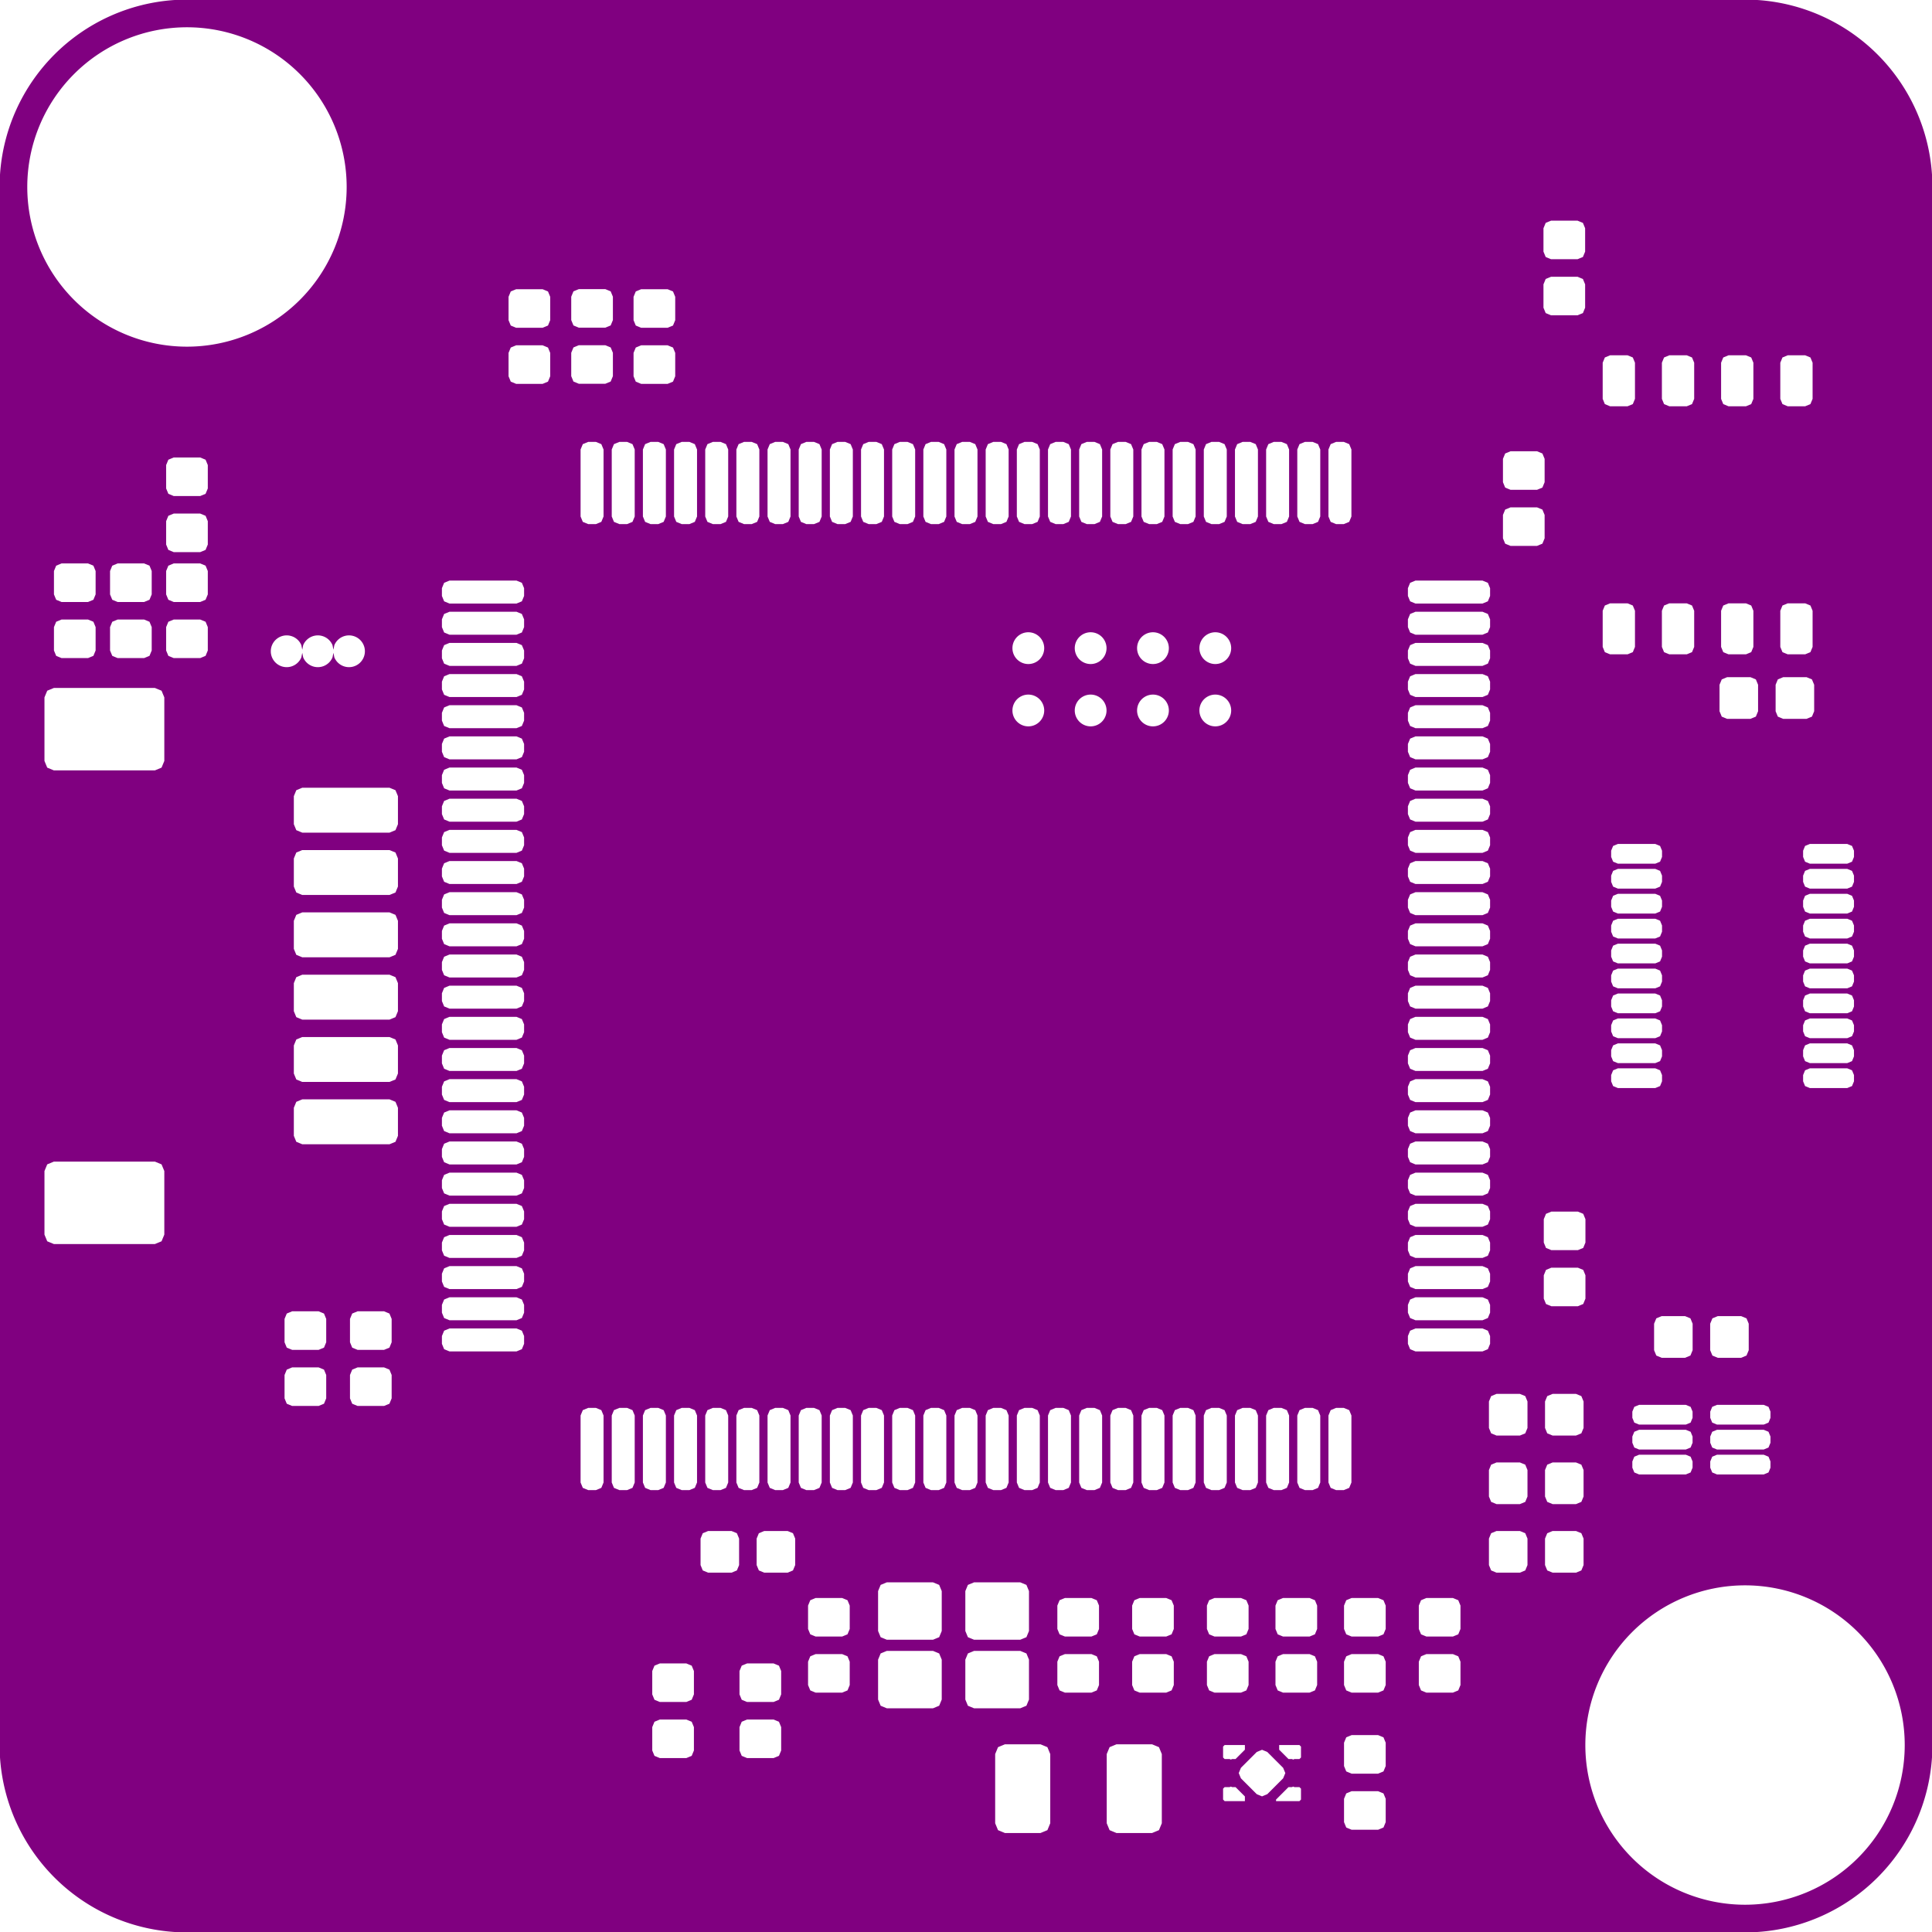 <svg width="31mm" height="31mm" viewBox="0 0 12204725 12204724"  version="1.1" xmlns="http://www.w3.org/2000/svg" xmlns:xlink="http://www.w3.org/1999/xlink">
<desc>
Origin 39150000 30150000 Bound 33047637 24047637 12204725 12204724
</desc>
<g fill-rule="evenodd" fill="rgb(128, 0, 128)" stroke="black" stroke-width="1" transform="translate(0, 12204724) scale(1, -1) translate(-33047637, -24047637)">
<path id="N" d="M 45252355.00 35148669.00 L 45252360.00 25151325.00 A 1183656.17 1183656.17 0 0 0 44148669.00 24047637.00 L 34151324.00 24047636.00 A 1183659.99 1183659.99 0 0 0 33047638.00 25151324.00 L 33047636.00 35148672.00 A 1183641.20 1183641.20 0 0 0 34151324.00 36252359.00 L 44148672.00 36252361.00 A 1183738.95 1183738.95 0 0 0 45252355.00 35148669.00  zM 37383267.00 25389870.00 L 37215945.00 25389870.00 L 37182046.00 25375829.00 L 37168005.00 25341930.00 L 37168005.00 25194292.00 L 37182046.00 25160393.00 L 37215945.00 25146352.00 L 37383267.00 25146352.00 L 37417166.00 25160393.00 L 37431207.00 25194292.00 L 37431207.00 25341930.00 L 37417166.00 25375829.00 L 37383267.00 25389870.00  zM 37383267.00 25744200.00 L 37215945.00 25744200.00 L 37182046.00 25730159.00 L 37168005.00 25696260.00 L 37168005.00 25548622.00 L 37182046.00 25514723.00 L 37215945.00 25500682.00 L 37383267.00 25500682.00 L 37417166.00 25514723.00 L 37431207.00 25548622.00 L 37431207.00 25696260.00 L 37417166.00 25730159.00 L 37383267.00 25744200.00  zM 37934448.00 25389870.00 L 37767126.00 25389870.00 L 37733227.00 25375829.00 L 37719186.00 25341930.00 L 37719186.00 25194292.00 L 37733227.00 25160393.00 L 37767126.00 25146352.00 L 37934448.00 25146352.00 L 37968347.00 25160393.00 L 37982388.00 25194292.00 L 37982388.00 25341930.00 L 37968347.00 25375829.00 L 37934448.00 25389870.00  zM 37934448.00 25744200.00 L 37767126.00 25744200.00 L 37733227.00 25730159.00 L 37719186.00 25696260.00 L 37719186.00 25548622.00 L 37733227.00 25514723.00 L 37767126.00 25500682.00 L 37934448.00 25500682.00 L 37968347.00 25514723.00 L 37982388.00 25548622.00 L 37982388.00 25696260.00 L 37968347.00 25730159.00 L 37934448.00 25744200.00  zM 38367519.00 25803255.00 L 38200197.00 25803255.00 L 38166298.00 25789214.00 L 38152257.00 25755315.00 L 38152257.00 25607677.00 L 38166298.00 25573778.00 L 38200197.00 25559737.00 L 38367519.00 25559737.00 L 38401418.00 25573778.00 L 38415459.00 25607677.00 L 38415459.00 25755315.00 L 38401418.00 25789214.00 L 38367519.00 25803255.00  zM 38367519.00 26157585.00 L 38200197.00 26157585.00 L 38166298.00 26143544.00 L 38152257.00 26109645.00 L 38152257.00 25962007.00 L 38166298.00 25928108.00 L 38200197.00 25914067.00 L 38367519.00 25914067.00 L 38401418.00 25928108.00 L 38415459.00 25962007.00 L 38415459.00 26109645.00 L 38401418.00 26143544.00 L 38367519.00 26157585.00  zM 37668701.00 26580814.00 L 37521063.00 26580814.00 L 37487164.00 26566773.00 L 37473123.00 26532874.00 L 37473123.00 26365552.00 L 37487164.00 26331653.00 L 37521063.00 26317612.00 L 37668701.00 26317612.00 L 37702600.00 26331653.00 L 37716641.00 26365552.00 L 37716641.00 26532874.00 L 37702600.00 26566773.00 L 37668701.00 26580814.00  zM 36812406.00 27358374.00 L 36763194.00 27358374.00 L 36729295.00 27344333.00 L 36715254.00 27310434.00 L 36715254.00 26887206.00 L 36729295.00 26853307.00 L 36763194.00 26839266.00 L 36812406.00 26839266.00 L 36846305.00 26853307.00 L 36860346.00 26887206.00 L 36860346.00 27310434.00 L 36846305.00 27344333.00 L 36812406.00 27358374.00  zM 37206106.00 27358374.00 L 37156894.00 27358374.00 L 37122995.00 27344333.00 L 37108954.00 27310434.00 L 37108954.00 26887206.00 L 37122995.00 26853307.00 L 37156894.00 26839266.00 L 37206106.00 26839266.00 L 37240005.00 26853307.00 L 37254046.00 26887206.00 L 37254046.00 27310434.00 L 37240005.00 27344333.00 L 37206106.00 27358374.00  zM 37599806.00 27358374.00 L 37550594.00 27358374.00 L 37516695.00 27344333.00 L 37502654.00 27310434.00 L 37502654.00 26887206.00 L 37516695.00 26853307.00 L 37550594.00 26839266.00 L 37599806.00 26839266.00 L 37633705.00 26853307.00 L 37647746.00 26887206.00 L 37647746.00 27310434.00 L 37633705.00 27344333.00 L 37599806.00 27358374.00  zM 37796646.00 27358374.00 L 37747434.00 27358374.00 L 37713535.00 27344333.00 L 37699494.00 27310434.00 L 37699494.00 26887206.00 L 37713535.00 26853307.00 L 37747434.00 26839266.00 L 37796646.00 26839266.00 L 37830545.00 26853307.00 L 37844586.00 26887206.00 L 37844586.00 27310434.00 L 37830545.00 27344333.00 L 37796646.00 27358374.00  zM 38023031.00 26580814.00 L 37875393.00 26580814.00 L 37841494.00 26566773.00 L 37827453.00 26532874.00 L 37827453.00 26365552.00 L 37841494.00 26331653.00 L 37875393.00 26317612.00 L 38023031.00 26317612.00 L 38056930.00 26331653.00 L 38070971.00 26365552.00 L 38070971.00 26532874.00 L 38056930.00 26566773.00 L 38023031.00 26580814.00  zM 37993506.00 27358374.00 L 37944294.00 27358374.00 L 37910395.00 27344333.00 L 37896354.00 27310434.00 L 37896354.00 26887206.00 L 37910395.00 26853307.00 L 37944294.00 26839266.00 L 37993506.00 26839266.00 L 38027405.00 26853307.00 L 38041446.00 26887206.00 L 38041446.00 27310434.00 L 38027405.00 27344333.00 L 37993506.00 27358374.00  zM 38190346.00 27358374.00 L 38141134.00 27358374.00 L 38107235.00 27344333.00 L 38093194.00 27310434.00 L 38093194.00 26887206.00 L 38107235.00 26853307.00 L 38141134.00 26839266.00 L 38190346.00 26839266.00 L 38224245.00 26853307.00 L 38238286.00 26887206.00 L 38238286.00 27310434.00 L 38224245.00 27344333.00 L 38190346.00 27358374.00  zM 39620471.00 25233444.00 L 39396063.00 25233444.00 L 39352370.00 25215346.00 L 39334272.00 25171653.00 L 39334272.00 24734647.00 L 39352370.00 24690954.00 L 39396063.00 24672856.00 L 39620471.00 24672856.00 L 39664164.00 24690954.00 L 39682262.00 24734647.00 L 39682262.00 25171653.00 L 39664164.00 25215346.00 L 39620471.00 25233444.00  zM 38941338.00 25823508.00 L 38650000.00 25823508.00 L 38610828.00 25807282.00 L 38594602.00 25768110.00 L 38594602.00 25516142.00 L 38610828.00 25476970.00 L 38650000.00 25460744.00 L 38941338.00 25460744.00 L 38980510.00 25476970.00 L 38996736.00 25516142.00 L 38996736.00 25768110.00 L 38980510.00 25807282.00 L 38941338.00 25823508.00  zM 38941338.00 26256578.00 L 38650000.00 26256578.00 L 38610828.00 26240352.00 L 38594602.00 26201180.00 L 38594602.00 25949212.00 L 38610828.00 25910040.00 L 38650000.00 25893814.00 L 38941338.00 25893814.00 L 38980510.00 25910040.00 L 38996736.00 25949212.00 L 38996736.00 26201180.00 L 38980510.00 26240352.00 L 38941338.00 26256578.00  zM 39492520.00 25823508.00 L 39201182.00 25823508.00 L 39162010.00 25807282.00 L 39145784.00 25768110.00 L 39145784.00 25516142.00 L 39162010.00 25476970.00 L 39201182.00 25460744.00 L 39492520.00 25460744.00 L 39531692.00 25476970.00 L 39547918.00 25516142.00 L 39547918.00 25768110.00 L 39531692.00 25807282.00 L 39492520.00 25823508.00  zM 40325196.00 25233444.00 L 40100788.00 25233444.00 L 40057095.00 25215346.00 L 40038997.00 25171653.00 L 40038997.00 24734647.00 L 40057095.00 24690954.00 L 40100788.00 24672856.00 L 40325196.00 24672856.00 L 40368889.00 24690954.00 L 40386987.00 24734647.00 L 40386987.00 25171653.00 L 40368889.00 25215346.00 L 40325196.00 25233444.00  zM 39942322.00 25803255.00 L 39775000.00 25803255.00 L 39741101.00 25789214.00 L 39727060.00 25755315.00 L 39727060.00 25607677.00 L 39741101.00 25573778.00 L 39775000.00 25559737.00 L 39942322.00 25559737.00 L 39976221.00 25573778.00 L 39990262.00 25607677.00 L 39990262.00 25755315.00 L 39976221.00 25789214.00 L 39942322.00 25803255.00  zM 39942322.00 26157585.00 L 39775000.00 26157585.00 L 39741101.00 26143544.00 L 39727060.00 26109645.00 L 39727060.00 25962007.00 L 39741101.00 25928108.00 L 39775000.00 25914067.00 L 39942322.00 25914067.00 L 39976221.00 25928108.00 L 39990262.00 25962007.00 L 39990262.00 26109645.00 L 39976221.00 26143544.00 L 39942322.00 26157585.00  zM 38387206.00 27358374.00 L 38337994.00 27358374.00 L 38304095.00 27344333.00 L 38290054.00 27310434.00 L 38290054.00 26887206.00 L 38304095.00 26853307.00 L 38337994.00 26839266.00 L 38387206.00 26839266.00 L 38421105.00 26853307.00 L 38435146.00 26887206.00 L 38435146.00 27310434.00 L 38421105.00 27344333.00 L 38387206.00 27358374.00  zM 38584046.00 27358374.00 L 38534834.00 27358374.00 L 38500935.00 27344333.00 L 38486894.00 27310434.00 L 38486894.00 26887206.00 L 38500935.00 26853307.00 L 38534834.00 26839266.00 L 38584046.00 26839266.00 L 38617945.00 26853307.00 L 38631986.00 26887206.00 L 38631986.00 27310434.00 L 38617945.00 27344333.00 L 38584046.00 27358374.00  zM 38780906.00 27358374.00 L 38731694.00 27358374.00 L 38697795.00 27344333.00 L 38683754.00 27310434.00 L 38683754.00 26887206.00 L 38697795.00 26853307.00 L 38731694.00 26839266.00 L 38780906.00 26839266.00 L 38814805.00 26853307.00 L 38828846.00 26887206.00 L 38828846.00 27310434.00 L 38814805.00 27344333.00 L 38780906.00 27358374.00  zM 39371446.00 27358374.00 L 39322234.00 27358374.00 L 39288335.00 27344333.00 L 39274294.00 27310434.00 L 39274294.00 26887206.00 L 39288335.00 26853307.00 L 39322234.00 26839266.00 L 39371446.00 26839266.00 L 39405345.00 26853307.00 L 39419386.00 26887206.00 L 39419386.00 27310434.00 L 39405345.00 27344333.00 L 39371446.00 27358374.00  zM 39492520.00 26256578.00 L 39201182.00 26256578.00 L 39162010.00 26240352.00 L 39145784.00 26201180.00 L 39145784.00 25949212.00 L 39162010.00 25910040.00 L 39201182.00 25893814.00 L 39492520.00 25893814.00 L 39531692.00 25910040.00 L 39547918.00 25949212.00 L 39547918.00 26201180.00 L 39531692.00 26240352.00 L 39492520.00 26256578.00  zM 39962006.00 27358374.00 L 39912794.00 27358374.00 L 39878895.00 27344333.00 L 39864854.00 27310434.00 L 39864854.00 26887206.00 L 39878895.00 26853307.00 L 39912794.00 26839266.00 L 39962006.00 26839266.00 L 39995905.00 26853307.00 L 40009946.00 26887206.00 L 40009946.00 27310434.00 L 39995905.00 27344333.00 L 39962006.00 27358374.00  zM 40158866.00 27358374.00 L 40109654.00 27358374.00 L 40075755.00 27344333.00 L 40061714.00 27310434.00 L 40061714.00 26887206.00 L 40075755.00 26853307.00 L 40109654.00 26839266.00 L 40158866.00 26839266.00 L 40192765.00 26853307.00 L 40206806.00 26887206.00 L 40206806.00 27310434.00 L 40192765.00 27344333.00 L 40158866.00 27358374.00  zM 34025983.00 28914383.00 L 33388189.00 28914383.00 L 33346004.00 28896909.00 L 33328530.00 28854724.00 L 33328530.00 28453150.00 L 33346004.00 28410965.00 L 33388189.00 28393491.00 L 34025983.00 28393491.00 L 34068168.00 28410965.00 L 34085642.00 28453150.00 L 34085642.00 28854724.00 L 34068168.00 28896909.00 L 34025983.00 28914383.00  zM 35060433.00 27968609.00 L 34893111.00 27968609.00 L 34859212.00 27954568.00 L 34845171.00 27920669.00 L 34845171.00 27773031.00 L 34859212.00 27739132.00 L 34893111.00 27725091.00 L 35060433.00 27725091.00 L 35094332.00 27739132.00 L 35108373.00 27773031.00 L 35108373.00 27920669.00 L 35094332.00 27954568.00 L 35060433.00 27968609.00  zM 35060433.00 27614279.00 L 34893111.00 27614279.00 L 34859212.00 27600238.00 L 34845171.00 27566339.00 L 34845171.00 27418701.00 L 34859212.00 27384802.00 L 34893111.00 27370761.00 L 35060433.00 27370761.00 L 35094332.00 27384802.00 L 35108373.00 27418701.00 L 35108373.00 27566339.00 L 35094332.00 27600238.00 L 35060433.00 27614279.00  zM 35473818.00 27968609.00 L 35306496.00 27968609.00 L 35272597.00 27954568.00 L 35258556.00 27920669.00 L 35258556.00 27773031.00 L 35272597.00 27739132.00 L 35306496.00 27725091.00 L 35473818.00 27725091.00 L 35507717.00 27739132.00 L 35521758.00 27773031.00 L 35521758.00 27920669.00 L 35507717.00 27954568.00 L 35473818.00 27968609.00  zM 35508267.00 29307598.00 L 34957087.00 29307598.00 L 34919421.00 29291996.00 L 34903819.00 29254330.00 L 34903819.00 29077166.00 L 34919421.00 29039500.00 L 34957087.00 29023898.00 L 35508267.00 29023898.00 L 35545933.00 29039500.00 L 35561535.00 29077166.00 L 35561535.00 29254330.00 L 35545933.00 29291996.00 L 35508267.00 29307598.00  zM 35508267.00 29701299.00 L 34957087.00 29701299.00 L 34919421.00 29685697.00 L 34903819.00 29648031.00 L 34903819.00 29470867.00 L 34919421.00 29433201.00 L 34957087.00 29417599.00 L 35508267.00 29417599.00 L 35545933.00 29433201.00 L 35561535.00 29470867.00 L 35561535.00 29648031.00 L 35545933.00 29685697.00 L 35508267.00 29701299.00  zM 35508267.00 30095000.00 L 34957087.00 30095000.00 L 34919421.00 30079398.00 L 34903819.00 30041732.00 L 34903819.00 29864568.00 L 34919421.00 29826902.00 L 34957087.00 29811300.00 L 35508267.00 29811300.00 L 35545933.00 29826902.00 L 35561535.00 29864568.00 L 35561535.00 30041732.00 L 35545933.00 30079398.00 L 35508267.00 30095000.00  zM 35473818.00 27614279.00 L 35306496.00 27614279.00 L 35272597.00 27600238.00 L 35258556.00 27566339.00 L 35258556.00 27418701.00 L 35272597.00 27384802.00 L 35306496.00 27370761.00 L 35473818.00 27370761.00 L 35507717.00 27384802.00 L 35521758.00 27418701.00 L 35521758.00 27566339.00 L 35507717.00 27600238.00 L 35473818.00 27614279.00  zM 36310434.00 28057186.00 L 35887206.00 28057186.00 L 35853307.00 28043145.00 L 35839266.00 28009246.00 L 35839266.00 27960034.00 L 35853307.00 27926135.00 L 35887206.00 27912094.00 L 36310434.00 27912094.00 L 36344333.00 27926135.00 L 36358374.00 27960034.00 L 36358374.00 28009246.00 L 36344333.00 28043145.00 L 36310434.00 28057186.00  zM 36310434.00 27860346.00 L 35887206.00 27860346.00 L 35853307.00 27846305.00 L 35839266.00 27812406.00 L 35839266.00 27763194.00 L 35853307.00 27729295.00 L 35887206.00 27715254.00 L 36310434.00 27715254.00 L 36344333.00 27729295.00 L 36358374.00 27763194.00 L 36358374.00 27812406.00 L 36344333.00 27846305.00 L 36310434.00 27860346.00  zM 36310434.00 28254046.00 L 35887206.00 28254046.00 L 35853307.00 28240005.00 L 35839266.00 28206106.00 L 35839266.00 28156894.00 L 35853307.00 28122995.00 L 35887206.00 28108954.00 L 36310434.00 28108954.00 L 36344333.00 28122995.00 L 36358374.00 28156894.00 L 36358374.00 28206106.00 L 36344333.00 28240005.00 L 36310434.00 28254046.00  zM 36310434.00 29041446.00 L 35887206.00 29041446.00 L 35853307.00 29027405.00 L 35839266.00 28993506.00 L 35839266.00 28944294.00 L 35853307.00 28910395.00 L 35887206.00 28896354.00 L 36310434.00 28896354.00 L 36344333.00 28910395.00 L 36358374.00 28944294.00 L 36358374.00 28993506.00 L 36344333.00 29027405.00 L 36310434.00 29041446.00  zM 36310434.00 30025706.00 L 35887206.00 30025706.00 L 35853307.00 30011665.00 L 35839266.00 29977766.00 L 35839266.00 29928554.00 L 35853307.00 29894655.00 L 35887206.00 29880614.00 L 36310434.00 29880614.00 L 36344333.00 29894655.00 L 36358374.00 29928554.00 L 36358374.00 29977766.00 L 36344333.00 30011665.00 L 36310434.00 30025706.00  zM 36310434.00 30222546.00 L 35887206.00 30222546.00 L 35853307.00 30208505.00 L 35839266.00 30174606.00 L 35839266.00 30125394.00 L 35853307.00 30091495.00 L 35887206.00 30077454.00 L 36310434.00 30077454.00 L 36344333.00 30091495.00 L 36358374.00 30125394.00 L 36358374.00 30174606.00 L 36344333.00 30208505.00 L 36310434.00 30222546.00  zM 36310434.00 28450886.00 L 35887206.00 28450886.00 L 35853307.00 28436845.00 L 35839266.00 28402946.00 L 35839266.00 28353734.00 L 35853307.00 28319835.00 L 35887206.00 28305794.00 L 36310434.00 28305794.00 L 36344333.00 28319835.00 L 36358374.00 28353734.00 L 36358374.00 28402946.00 L 36344333.00 28436845.00 L 36310434.00 28450886.00  zM 36310434.00 28647746.00 L 35887206.00 28647746.00 L 35853307.00 28633705.00 L 35839266.00 28599806.00 L 35839266.00 28550594.00 L 35853307.00 28516695.00 L 35887206.00 28502654.00 L 36310434.00 28502654.00 L 36344333.00 28516695.00 L 36358374.00 28550594.00 L 36358374.00 28599806.00 L 36344333.00 28633705.00 L 36310434.00 28647746.00  zM 36310434.00 28844586.00 L 35887206.00 28844586.00 L 35853307.00 28830545.00 L 35839266.00 28796646.00 L 35839266.00 28747434.00 L 35853307.00 28713535.00 L 35887206.00 28699494.00 L 36310434.00 28699494.00 L 36344333.00 28713535.00 L 36358374.00 28747434.00 L 36358374.00 28796646.00 L 36344333.00 28830545.00 L 36310434.00 28844586.00  zM 36310434.00 29238286.00 L 35887206.00 29238286.00 L 35853307.00 29224245.00 L 35839266.00 29190346.00 L 35839266.00 29141134.00 L 35853307.00 29107235.00 L 35887206.00 29093194.00 L 36310434.00 29093194.00 L 36344333.00 29107235.00 L 36358374.00 29141134.00 L 36358374.00 29190346.00 L 36344333.00 29224245.00 L 36310434.00 29238286.00  zM 36310434.00 29435146.00 L 35887206.00 29435146.00 L 35853307.00 29421105.00 L 35839266.00 29387206.00 L 35839266.00 29337994.00 L 35853307.00 29304095.00 L 35887206.00 29290054.00 L 36310434.00 29290054.00 L 36344333.00 29304095.00 L 36358374.00 29337994.00 L 36358374.00 29387206.00 L 36344333.00 29421105.00 L 36310434.00 29435146.00  zM 36310434.00 29631986.00 L 35887206.00 29631986.00 L 35853307.00 29617945.00 L 35839266.00 29584046.00 L 35839266.00 29534834.00 L 35853307.00 29500935.00 L 35887206.00 29486894.00 L 36310434.00 29486894.00 L 36344333.00 29500935.00 L 36358374.00 29534834.00 L 36358374.00 29584046.00 L 36344333.00 29617945.00 L 36310434.00 29631986.00  zM 36310434.00 29828846.00 L 35887206.00 29828846.00 L 35853307.00 29814805.00 L 35839266.00 29780906.00 L 35839266.00 29731694.00 L 35853307.00 29697795.00 L 35887206.00 29683754.00 L 36310434.00 29683754.00 L 36344333.00 29697795.00 L 36358374.00 29731694.00 L 36358374.00 29780906.00 L 36344333.00 29814805.00 L 36310434.00 29828846.00  zM 37009246.00 27358374.00 L 36960034.00 27358374.00 L 36926135.00 27344333.00 L 36912094.00 27310434.00 L 36912094.00 26887206.00 L 36926135.00 26853307.00 L 36960034.00 26839266.00 L 37009246.00 26839266.00 L 37043145.00 26853307.00 L 37057186.00 26887206.00 L 37057186.00 27310434.00 L 37043145.00 27344333.00 L 37009246.00 27358374.00  zM 37402946.00 27358374.00 L 37353734.00 27358374.00 L 37319835.00 27344333.00 L 37305794.00 27310434.00 L 37305794.00 26887206.00 L 37319835.00 26853307.00 L 37353734.00 26839266.00 L 37402946.00 26839266.00 L 37436845.00 26853307.00 L 37450886.00 26887206.00 L 37450886.00 27310434.00 L 37436845.00 27344333.00 L 37402946.00 27358374.00  zM 38977746.00 27358374.00 L 38928534.00 27358374.00 L 38894635.00 27344333.00 L 38880594.00 27310434.00 L 38880594.00 26887206.00 L 38894635.00 26853307.00 L 38928534.00 26839266.00 L 38977746.00 26839266.00 L 39011645.00 26853307.00 L 39025686.00 26887206.00 L 39025686.00 27310434.00 L 39011645.00 27344333.00 L 38977746.00 27358374.00  zM 39174606.00 27358374.00 L 39125394.00 27358374.00 L 39091495.00 27344333.00 L 39077454.00 27310434.00 L 39077454.00 26887206.00 L 39091495.00 26853307.00 L 39125394.00 26839266.00 L 39174606.00 26839266.00 L 39208505.00 26853307.00 L 39222546.00 26887206.00 L 39222546.00 27310434.00 L 39208505.00 27344333.00 L 39174606.00 27358374.00  zM 39568306.00 27358374.00 L 39519094.00 27358374.00 L 39485195.00 27344333.00 L 39471154.00 27310434.00 L 39471154.00 26887206.00 L 39485195.00 26853307.00 L 39519094.00 26839266.00 L 39568306.00 26839266.00 L 39602205.00 26853307.00 L 39616246.00 26887206.00 L 39616246.00 27310434.00 L 39602205.00 27344333.00 L 39568306.00 27358374.00  zM 39765166.00 27358374.00 L 39715954.00 27358374.00 L 39682055.00 27344333.00 L 39668014.00 27310434.00 L 39668014.00 26887206.00 L 39682055.00 26853307.00 L 39715954.00 26839266.00 L 39765166.00 26839266.00 L 39799065.00 26853307.00 L 39813106.00 26887206.00 L 39813106.00 27310434.00 L 39799065.00 27344333.00 L 39765166.00 27358374.00  zM 34025983.00 31906509.00 L 33388189.00 31906509.00 L 33346004.00 31889035.00 L 33328530.00 31846850.00 L 33328530.00 31445276.00 L 33346004.00 31403091.00 L 33388189.00 31385617.00 L 34025983.00 31385617.00 L 34068168.00 31403091.00 L 34085642.00 31445276.00 L 34085642.00 31846850.00 L 34068168.00 31889035.00 L 34025983.00 31906509.00  zM 35508267.00 31276102.00 L 34957087.00 31276102.00 L 34919421.00 31260500.00 L 34903819.00 31222834.00 L 34903819.00 31045670.00 L 34919421.00 31008004.00 L 34957087.00 30992402.00 L 35508267.00 30992402.00 L 35545933.00 31008004.00 L 35561535.00 31045670.00 L 35561535.00 31222834.00 L 35545933.00 31260500.00 L 35508267.00 31276102.00  zM 35508267.00 30488700.00 L 34957087.00 30488700.00 L 34919421.00 30473098.00 L 34903819.00 30435432.00 L 34903819.00 30258268.00 L 34919421.00 30220602.00 L 34957087.00 30205000.00 L 35508267.00 30205000.00 L 35545933.00 30220602.00 L 35561535.00 30258268.00 L 35561535.00 30435432.00 L 35545933.00 30473098.00 L 35508267.00 30488700.00  zM 35508267.00 30882401.00 L 34957087.00 30882401.00 L 34919421.00 30866799.00 L 34903819.00 30829133.00 L 34903819.00 30651969.00 L 34919421.00 30614303.00 L 34957087.00 30598701.00 L 35508267.00 30598701.00 L 35545933.00 30614303.00 L 35561535.00 30651969.00 L 35561535.00 30829133.00 L 35545933.00 30866799.00 L 35508267.00 30882401.00  zM 36310434.00 30419406.00 L 35887206.00 30419406.00 L 35853307.00 30405365.00 L 35839266.00 30371466.00 L 35839266.00 30322254.00 L 35853307.00 30288355.00 L 35887206.00 30274314.00 L 36310434.00 30274314.00 L 36344333.00 30288355.00 L 36358374.00 30322254.00 L 36358374.00 30371466.00 L 36344333.00 30405365.00 L 36310434.00 30419406.00  zM 36310434.00 30813106.00 L 35887206.00 30813106.00 L 35853307.00 30799065.00 L 35839266.00 30765166.00 L 35839266.00 30715954.00 L 35853307.00 30682055.00 L 35887206.00 30668014.00 L 36310434.00 30668014.00 L 36344333.00 30682055.00 L 36358374.00 30715954.00 L 36358374.00 30765166.00 L 36344333.00 30799065.00 L 36310434.00 30813106.00  zM 36310434.00 31009946.00 L 35887206.00 31009946.00 L 35853307.00 30995905.00 L 35839266.00 30962006.00 L 35839266.00 30912794.00 L 35853307.00 30878895.00 L 35887206.00 30864854.00 L 36310434.00 30864854.00 L 36344333.00 30878895.00 L 36358374.00 30912794.00 L 36358374.00 30962006.00 L 36344333.00 30995905.00 L 36310434.00 31009946.00  zM 36310434.00 30616246.00 L 35887206.00 30616246.00 L 35853307.00 30602205.00 L 35839266.00 30568306.00 L 35839266.00 30519094.00 L 35853307.00 30485195.00 L 35887206.00 30471154.00 L 36310434.00 30471154.00 L 36344333.00 30485195.00 L 36358374.00 30519094.00 L 36358374.00 30568306.00 L 36344333.00 30602205.00 L 36310434.00 30616246.00  zM 36310434.00 31206806.00 L 35887206.00 31206806.00 L 35853307.00 31192765.00 L 35839266.00 31158866.00 L 35839266.00 31109654.00 L 35853307.00 31075755.00 L 35887206.00 31061714.00 L 36310434.00 31061714.00 L 36344333.00 31075755.00 L 36358374.00 31109654.00 L 36358374.00 31158866.00 L 36344333.00 31192765.00 L 36310434.00 31206806.00  zM 36310434.00 31403646.00 L 35887206.00 31403646.00 L 35853307.00 31389605.00 L 35839266.00 31355706.00 L 35839266.00 31306494.00 L 35853307.00 31272595.00 L 35887206.00 31258554.00 L 36310434.00 31258554.00 L 36344333.00 31272595.00 L 36358374.00 31306494.00 L 36358374.00 31355706.00 L 36344333.00 31389605.00 L 36310434.00 31403646.00  zM 36310434.00 31600506.00 L 35887206.00 31600506.00 L 35853307.00 31586465.00 L 35839266.00 31552566.00 L 35839266.00 31503354.00 L 35853307.00 31469455.00 L 35887206.00 31455414.00 L 36310434.00 31455414.00 L 36344333.00 31469455.00 L 36358374.00 31503354.00 L 36358374.00 31552566.00 L 36344333.00 31586465.00 L 36310434.00 31600506.00  zM 36310434.00 31797346.00 L 35887206.00 31797346.00 L 35853307.00 31783305.00 L 35839266.00 31749406.00 L 35839266.00 31700194.00 L 35853307.00 31666295.00 L 35887206.00 31652254.00 L 36310434.00 31652254.00 L 36344333.00 31666295.00 L 36358374.00 31700194.00 L 36358374.00 31749406.00 L 36344333.00 31783305.00 L 36310434.00 31797346.00  zM 36310434.00 31994206.00 L 35887206.00 31994206.00 L 35853307.00 31980165.00 L 35839266.00 31946266.00 L 35839266.00 31897054.00 L 35853307.00 31863155.00 L 35887206.00 31849114.00 L 36310434.00 31849114.00 L 36344333.00 31863155.00 L 36358374.00 31897054.00 L 36358374.00 31946266.00 L 36344333.00 31980165.00 L 36310434.00 31994206.00  zM 36310434.00 32191046.00 L 35887206.00 32191046.00 L 35853307.00 32177005.00 L 35839266.00 32143106.00 L 35839266.00 32093894.00 L 35853307.00 32059995.00 L 35887206.00 32045954.00 L 36310434.00 32045954.00 L 36344333.00 32059995.00 L 36358374.00 32093894.00 L 36358374.00 32143106.00 L 36344333.00 32177005.00 L 36310434.00 32191046.00  zM 33603740.00 32338688.00 L 33436418.00 32338688.00 L 33402519.00 32324647.00 L 33388478.00 32290748.00 L 33388478.00 32143110.00 L 33402519.00 32109211.00 L 33436418.00 32095170.00 L 33603740.00 32095170.00 L 33637639.00 32109211.00 L 33651680.00 32143110.00 L 33651680.00 32290748.00 L 33637639.00 32324647.00 L 33603740.00 32338688.00  zM 33958070.00 32693018.00 L 33790748.00 32693018.00 L 33756849.00 32678977.00 L 33742808.00 32645078.00 L 33742808.00 32497440.00 L 33756849.00 32463541.00 L 33790748.00 32449500.00 L 33958070.00 32449500.00 L 33991969.00 32463541.00 L 34006010.00 32497440.00 L 34006010.00 32645078.00 L 33991969.00 32678977.00 L 33958070.00 32693018.00  zM 33958070.00 32338688.00 L 33790748.00 32338688.00 L 33756849.00 32324647.00 L 33742808.00 32290748.00 L 33742808.00 32143110.00 L 33756849.00 32109211.00 L 33790748.00 32095170.00 L 33958070.00 32095170.00 L 33991969.00 32109211.00 L 34006010.00 32143110.00 L 34006010.00 32290748.00 L 33991969.00 32324647.00 L 33958070.00 32338688.00  zM 34312401.00 32338688.00 L 34145079.00 32338688.00 L 34111180.00 32324647.00 L 34097139.00 32290748.00 L 34097139.00 32143110.00 L 34111180.00 32109211.00 L 34145079.00 32095170.00 L 34312401.00 32095170.00 L 34346300.00 32109211.00 L 34360341.00 32143110.00 L 34360341.00 32290748.00 L 34346300.00 32324647.00 L 34312401.00 32338688.00  zM 35159648.00 32176592.00 L 35153937.00 32147881.50 L 35148226.00 32176592.00 A 100354.75 100354.75 0 0 1 34962798.00 32176592.00 L 34957087.00 32147881.50 L 34951376.00 32176592.00 A 100354.75 100354.75 0 1 1 34951376.00 32099786.00 L 34957087.00 32128496.50 L 34962798.00 32099786.00 A 100354.75 100354.75 0 0 1 35148226.00 32099786.00 L 35153937.00 32128496.50 L 35159648.00 32099786.00 A 100354.75 100354.75 0 1 1 35159648.00 32176592.00  zM 36310434.00 32387906.00 L 35887206.00 32387906.00 L 35853307.00 32373865.00 L 35839266.00 32339966.00 L 35839266.00 32290754.00 L 35853307.00 32256855.00 L 35887206.00 32242814.00 L 36310434.00 32242814.00 L 36344333.00 32256855.00 L 36358374.00 32290754.00 L 36358374.00 32339966.00 L 36344333.00 32373865.00 L 36310434.00 32387906.00  zM 36310434.00 32584746.00 L 35887206.00 32584746.00 L 35853307.00 32570705.00 L 35839266.00 32536806.00 L 35839266.00 32487594.00 L 35853307.00 32453695.00 L 35887206.00 32439654.00 L 36310434.00 32439654.00 L 36344333.00 32453695.00 L 36358374.00 32487594.00 L 36358374.00 32536806.00 L 36344333.00 32570705.00 L 36310434.00 32584746.00  zM 33603740.00 32693018.00 L 33436418.00 32693018.00 L 33402519.00 32678977.00 L 33388478.00 32645078.00 L 33388478.00 32497440.00 L 33402519.00 32463541.00 L 33436418.00 32449500.00 L 33603740.00 32449500.00 L 33637639.00 32463541.00 L 33651680.00 32497440.00 L 33651680.00 32645078.00 L 33637639.00 32678977.00 L 33603740.00 32693018.00  zM 34312401.00 33008026.00 L 34145079.00 33008026.00 L 34111180.00 32993985.00 L 34097139.00 32960086.00 L 34097139.00 32812448.00 L 34111180.00 32778549.00 L 34145079.00 32764508.00 L 34312401.00 32764508.00 L 34346300.00 32778549.00 L 34360341.00 32812448.00 L 34360341.00 32960086.00 L 34346300.00 32993985.00 L 34312401.00 33008026.00  zM 34312401.00 32693018.00 L 34145079.00 32693018.00 L 34111180.00 32678977.00 L 34097139.00 32645078.00 L 34097139.00 32497440.00 L 34111180.00 32463541.00 L 34145079.00 32449500.00 L 34312401.00 32449500.00 L 34346300.00 32463541.00 L 34360341.00 32497440.00 L 34360341.00 32645078.00 L 34346300.00 32678977.00 L 34312401.00 32693018.00  zM 34312401.00 33362356.00 L 34145079.00 33362356.00 L 34111180.00 33348315.00 L 34097139.00 33314416.00 L 34097139.00 33166778.00 L 34111180.00 33132879.00 L 34145079.00 33118838.00 L 34312401.00 33118838.00 L 34346300.00 33132879.00 L 34360341.00 33166778.00 L 34360341.00 33314416.00 L 34346300.00 33348315.00 L 34312401.00 33362356.00  zM 34228742.88 35071246.83 m -1008808.17 0 a 1008808.17 1008808.17 0 1 1 2017616.35 0a 1008808.17 1008808.17 0 1 1 -2017616.35 0M 36475442.00 34070972.00 L 36308120.00 34070972.00 L 36274221.00 34056931.00 L 36260180.00 34023032.00 L 36260180.00 33875394.00 L 36274221.00 33841495.00 L 36308120.00 33827454.00 L 36475442.00 33827454.00 L 36509341.00 33841495.00 L 36523382.00 33875394.00 L 36523382.00 34023032.00 L 36509341.00 34056931.00 L 36475442.00 34070972.00  zM 36475442.00 34425302.00 L 36308120.00 34425302.00 L 36274221.00 34411261.00 L 36260180.00 34377362.00 L 36260180.00 34229724.00 L 36274221.00 34195825.00 L 36308120.00 34181784.00 L 36475442.00 34181784.00 L 36509341.00 34195825.00 L 36523382.00 34229724.00 L 36523382.00 34377362.00 L 36509341.00 34411261.00 L 36475442.00 34425302.00  zM 36812406.00 33460734.00 L 36763194.00 33460734.00 L 36729295.00 33446693.00 L 36715254.00 33412794.00 L 36715254.00 32989566.00 L 36729295.00 32955667.00 L 36763194.00 32941626.00 L 36812406.00 32941626.00 L 36846305.00 32955667.00 L 36860346.00 32989566.00 L 36860346.00 33412794.00 L 36846305.00 33446693.00 L 36812406.00 33460734.00  zM 37206106.00 33460734.00 L 37156894.00 33460734.00 L 37122995.00 33446693.00 L 37108954.00 33412794.00 L 37108954.00 32989566.00 L 37122995.00 32955667.00 L 37156894.00 32941626.00 L 37206106.00 32941626.00 L 37240005.00 32955667.00 L 37254046.00 32989566.00 L 37254046.00 33412794.00 L 37240005.00 33446693.00 L 37206106.00 33460734.00  zM 37009246.00 33460734.00 L 36960034.00 33460734.00 L 36926135.00 33446693.00 L 36912094.00 33412794.00 L 36912094.00 32989566.00 L 36926135.00 32955667.00 L 36960034.00 32941626.00 L 37009246.00 32941626.00 L 37043145.00 32955667.00 L 37057186.00 32989566.00 L 37057186.00 33412794.00 L 37043145.00 33446693.00 L 37009246.00 33460734.00  zM 37265157.00 34070972.00 L 37097835.00 34070972.00 L 37063936.00 34056931.00 L 37049895.00 34023032.00 L 37049895.00 33875394.00 L 37063936.00 33841495.00 L 37097835.00 33827454.00 L 37265157.00 33827454.00 L 37299056.00 33841495.00 L 37313097.00 33875394.00 L 37313097.00 34023032.00 L 37299056.00 34056931.00 L 37265157.00 34070972.00  zM 36871461.00 34071594.00 L 36704139.00 34071594.00 L 36670240.00 34057553.00 L 36656199.00 34023654.00 L 36656199.00 33876016.00 L 36670240.00 33842117.00 L 36704139.00 33828076.00 L 36871461.00 33828076.00 L 36905360.00 33842117.00 L 36919401.00 33876016.00 L 36919401.00 34023654.00 L 36905360.00 34057553.00 L 36871461.00 34071594.00  zM 36871461.00 34425924.00 L 36704139.00 34425924.00 L 36670240.00 34411883.00 L 36656199.00 34377984.00 L 36656199.00 34230346.00 L 36670240.00 34196447.00 L 36704139.00 34182406.00 L 36871461.00 34182406.00 L 36905360.00 34196447.00 L 36919401.00 34230346.00 L 36919401.00 34377984.00 L 36905360.00 34411883.00 L 36871461.00 34425924.00  zM 37265157.00 34425302.00 L 37097835.00 34425302.00 L 37063936.00 34411261.00 L 37049895.00 34377362.00 L 37049895.00 34229724.00 L 37063936.00 34195825.00 L 37097835.00 34181784.00 L 37265157.00 34181784.00 L 37299056.00 34195825.00 L 37313097.00 34229724.00 L 37313097.00 34377362.00 L 37299056.00 34411261.00 L 37265157.00 34425302.00  zM 37402946.00 33460734.00 L 37353734.00 33460734.00 L 37319835.00 33446693.00 L 37305794.00 33412794.00 L 37305794.00 32989566.00 L 37319835.00 32955667.00 L 37353734.00 32941626.00 L 37402946.00 32941626.00 L 37436845.00 32955667.00 L 37450886.00 32989566.00 L 37450886.00 33412794.00 L 37436845.00 33446693.00 L 37402946.00 33460734.00  zM 37599806.00 33460734.00 L 37550594.00 33460734.00 L 37516695.00 33446693.00 L 37502654.00 33412794.00 L 37502654.00 32989566.00 L 37516695.00 32955667.00 L 37550594.00 32941626.00 L 37599806.00 32941626.00 L 37633705.00 32955667.00 L 37647746.00 32989566.00 L 37647746.00 33412794.00 L 37633705.00 33446693.00 L 37599806.00 33460734.00  zM 37796646.00 33460734.00 L 37747434.00 33460734.00 L 37713535.00 33446693.00 L 37699494.00 33412794.00 L 37699494.00 32989566.00 L 37713535.00 32955667.00 L 37747434.00 32941626.00 L 37796646.00 32941626.00 L 37830545.00 32955667.00 L 37844586.00 32989566.00 L 37844586.00 33412794.00 L 37830545.00 33446693.00 L 37796646.00 33460734.00  zM 37993506.00 33460734.00 L 37944294.00 33460734.00 L 37910395.00 33446693.00 L 37896354.00 33412794.00 L 37896354.00 32989566.00 L 37910395.00 32955667.00 L 37944294.00 32941626.00 L 37993506.00 32941626.00 L 38027405.00 32955667.00 L 38041446.00 32989566.00 L 38041446.00 33412794.00 L 38027405.00 33446693.00 L 37993506.00 33460734.00  zM 38190346.00 33460734.00 L 38141134.00 33460734.00 L 38107235.00 33446693.00 L 38093194.00 33412794.00 L 38093194.00 32989566.00 L 38107235.00 32955667.00 L 38141134.00 32941626.00 L 38190346.00 32941626.00 L 38224245.00 32955667.00 L 38238286.00 32989566.00 L 38238286.00 33412794.00 L 38224245.00 33446693.00 L 38190346.00 33460734.00  zM 38387206.00 33460734.00 L 38337994.00 33460734.00 L 38304095.00 33446693.00 L 38290054.00 33412794.00 L 38290054.00 32989566.00 L 38304095.00 32955667.00 L 38337994.00 32941626.00 L 38387206.00 32941626.00 L 38421105.00 32955667.00 L 38435146.00 32989566.00 L 38435146.00 33412794.00 L 38421105.00 33446693.00 L 38387206.00 33460734.00  zM 38584046.00 33460734.00 L 38534834.00 33460734.00 L 38500935.00 33446693.00 L 38486894.00 33412794.00 L 38486894.00 32989566.00 L 38500935.00 32955667.00 L 38534834.00 32941626.00 L 38584046.00 32941626.00 L 38617945.00 32955667.00 L 38631986.00 32989566.00 L 38631986.00 33412794.00 L 38617945.00 33446693.00 L 38584046.00 33460734.00  zM 39543701.68 31764173.74 m -100353.26 0 a 100353.26 100353.26 0 1 1 200706.53 0a 100353.26 100353.26 0 1 1 -200706.53 0M 39543701.68 32157873.74 m -100353.26 0 a 100353.26 100353.26 0 1 1 200706.53 0a 100353.26 100353.26 0 1 1 -200706.53 0M 39937402.68 31764173.74 m -100353.26 0 a 100353.26 100353.26 0 1 1 200706.53 0a 100353.26 100353.26 0 1 1 -200706.53 0M 39937402.68 32157873.74 m -100353.26 0 a 100353.26 100353.26 0 1 1 200706.53 0a 100353.26 100353.26 0 1 1 -200706.53 0M 39174606.00 33460734.00 L 39125394.00 33460734.00 L 39091495.00 33446693.00 L 39077454.00 33412794.00 L 39077454.00 32989566.00 L 39091495.00 32955667.00 L 39125394.00 32941626.00 L 39174606.00 32941626.00 L 39208505.00 32955667.00 L 39222546.00 32989566.00 L 39222546.00 33412794.00 L 39208505.00 33446693.00 L 39174606.00 33460734.00  zM 39371446.00 33460734.00 L 39322234.00 33460734.00 L 39288335.00 33446693.00 L 39274294.00 33412794.00 L 39274294.00 32989566.00 L 39288335.00 32955667.00 L 39322234.00 32941626.00 L 39371446.00 32941626.00 L 39405345.00 32955667.00 L 39419386.00 32989566.00 L 39419386.00 33412794.00 L 39405345.00 33446693.00 L 39371446.00 33460734.00  zM 40158866.00 33460734.00 L 40109654.00 33460734.00 L 40075755.00 33446693.00 L 40061714.00 33412794.00 L 40061714.00 32989566.00 L 40075755.00 32955667.00 L 40109654.00 32941626.00 L 40158866.00 32941626.00 L 40192765.00 32955667.00 L 40206806.00 32989566.00 L 40206806.00 33412794.00 L 40192765.00 33446693.00 L 40158866.00 33460734.00  zM 38780906.00 33460734.00 L 38731694.00 33460734.00 L 38697795.00 33446693.00 L 38683754.00 33412794.00 L 38683754.00 32989566.00 L 38697795.00 32955667.00 L 38731694.00 32941626.00 L 38780906.00 32941626.00 L 38814805.00 32955667.00 L 38828846.00 32989566.00 L 38828846.00 33412794.00 L 38814805.00 33446693.00 L 38780906.00 33460734.00  zM 38977746.00 33460734.00 L 38928534.00 33460734.00 L 38894635.00 33446693.00 L 38880594.00 33412794.00 L 38880594.00 32989566.00 L 38894635.00 32955667.00 L 38928534.00 32941626.00 L 38977746.00 32941626.00 L 39011645.00 32955667.00 L 39025686.00 32989566.00 L 39025686.00 33412794.00 L 39011645.00 33446693.00 L 38977746.00 33460734.00  zM 39568306.00 33460734.00 L 39519094.00 33460734.00 L 39485195.00 33446693.00 L 39471154.00 33412794.00 L 39471154.00 32989566.00 L 39485195.00 32955667.00 L 39519094.00 32941626.00 L 39568306.00 32941626.00 L 39602205.00 32955667.00 L 39616246.00 32989566.00 L 39616246.00 33412794.00 L 39602205.00 33446693.00 L 39568306.00 33460734.00  zM 39765166.00 33460734.00 L 39715954.00 33460734.00 L 39682055.00 33446693.00 L 39668014.00 33412794.00 L 39668014.00 32989566.00 L 39682055.00 32955667.00 L 39715954.00 32941626.00 L 39765166.00 32941626.00 L 39799065.00 32955667.00 L 39813106.00 32989566.00 L 39813106.00 33412794.00 L 39799065.00 33446693.00 L 39765166.00 33460734.00  zM 39962006.00 33460734.00 L 39912794.00 33460734.00 L 39878895.00 33446693.00 L 39864854.00 33412794.00 L 39864854.00 32989566.00 L 39878895.00 32955667.00 L 39912794.00 32941626.00 L 39962006.00 32941626.00 L 39995905.00 32955667.00 L 40009946.00 32989566.00 L 40009946.00 33412794.00 L 39995905.00 33446693.00 L 39962006.00 33460734.00  zM 40355706.00 33460734.00 L 40306494.00 33460734.00 L 40272595.00 33446693.00 L 40258554.00 33412794.00 L 40258554.00 32989566.00 L 40272595.00 32955667.00 L 40306494.00 32941626.00 L 40355706.00 32941626.00 L 40389605.00 32955667.00 L 40403646.00 32989566.00 L 40403646.00 33412794.00 L 40389605.00 33446693.00 L 40355706.00 33460734.00  zM 40823230.00 24966236.00 L 40815393.07 24962989.97 L 40783868.00 24962995.00 L 40774016.00 24953143.00 L 40774016.00 24884245.00 L 40783859.00 24874410.00 L 40911812.00 24874410.00 L 40911812.00 24903928.00 L 40852755.00 24962984.00 L 40831072.98 24962987.46 L 40823230.00 24966236.00  zM 40911812.00 25228740.00 L 40783859.00 25228740.00 L 40774016.00 25218905.00 L 40774016.00 25150007.00 L 40783868.00 25140155.00 L 40815393.07 25140160.03 L 40823230.00 25136914.00 L 40831072.98 25140162.54 L 40852755.00 25140166.00 L 40911812.00 25199222.00 L 40911812.00 25228740.00  zM 40414763.00 25803255.00 L 40247441.00 25803255.00 L 40213542.00 25789214.00 L 40199501.00 25755315.00 L 40199501.00 25607677.00 L 40213542.00 25573778.00 L 40247441.00 25559737.00 L 40414763.00 25559737.00 L 40448662.00 25573778.00 L 40462703.00 25607677.00 L 40462703.00 25755315.00 L 40448662.00 25789214.00 L 40414763.00 25803255.00  zM 40887204.00 25803255.00 L 40719882.00 25803255.00 L 40685983.00 25789214.00 L 40671942.00 25755315.00 L 40671942.00 25607677.00 L 40685983.00 25573778.00 L 40719882.00 25559737.00 L 40887204.00 25559737.00 L 40921103.00 25573778.00 L 40935144.00 25607677.00 L 40935144.00 25755315.00 L 40921103.00 25789214.00 L 40887204.00 25803255.00  zM 41020080.00 25198670.00 L 40986934.00 25184940.00 L 40886715.00 25084721.00 L 40872985.00 25051575.00 L 40886715.00 25018429.00 L 40986934.00 24918210.00 L 41020080.00 24904480.00 L 41053226.00 24918210.00 L 41153445.00 25018429.00 L 41167175.00 25051575.00 L 41153445.00 25084721.00 L 41053226.00 25184940.00 L 41020080.00 25198670.00  zM 41216930.00 24966236.00 L 41209087.02 24962987.46 L 41187404.00 24962984.00 L 41108656.00 24884236.00 L 41108656.00 24874410.00 L 41256300.00 24874410.00 L 41266143.00 24884245.00 L 41266143.00 24953143.00 L 41256291.00 24962995.00 L 41224766.93 24962989.97 L 41216930.00 24966236.00  zM 41256300.00 25228733.00 L 41128347.00 25228733.00 L 41128347.00 25199215.00 L 41187404.00 25140159.00 L 41209103.93 25140155.53 L 41216930.00 25136914.00 L 41224750.04 25140153.04 L 41256291.00 25140148.00 L 41266143.00 25150000.00 L 41266143.00 25218898.00 L 41256300.00 25228733.00  zM 40414763.00 26157585.00 L 40247441.00 26157585.00 L 40213542.00 26143544.00 L 40199501.00 26109645.00 L 40199501.00 25962007.00 L 40213542.00 25928108.00 L 40247441.00 25914067.00 L 40414763.00 25914067.00 L 40448662.00 25928108.00 L 40462703.00 25962007.00 L 40462703.00 26109645.00 L 40448662.00 26143544.00 L 40414763.00 26157585.00  zM 40887204.00 26157585.00 L 40719882.00 26157585.00 L 40685983.00 26143544.00 L 40671942.00 26109645.00 L 40671942.00 25962007.00 L 40685983.00 25928108.00 L 40719882.00 25914067.00 L 40887204.00 25914067.00 L 40921103.00 25928108.00 L 40935144.00 25962007.00 L 40935144.00 26109645.00 L 40921103.00 26143544.00 L 40887204.00 26157585.00  zM 41320275.00 25803255.00 L 41152953.00 25803255.00 L 41119054.00 25789214.00 L 41105013.00 25755315.00 L 41105013.00 25607677.00 L 41119054.00 25573778.00 L 41152953.00 25559737.00 L 41320275.00 25559737.00 L 41354174.00 25573778.00 L 41368215.00 25607677.00 L 41368215.00 25755315.00 L 41354174.00 25789214.00 L 41320275.00 25803255.00  zM 41320275.00 26157585.00 L 41152953.00 26157585.00 L 41119054.00 26143544.00 L 41105013.00 26109645.00 L 41105013.00 25962007.00 L 41119054.00 25928108.00 L 41152953.00 25914067.00 L 41320275.00 25914067.00 L 41354174.00 25928108.00 L 41368215.00 25962007.00 L 41368215.00 26109645.00 L 41354174.00 26143544.00 L 41320275.00 26157585.00  zM 40749406.00 27358374.00 L 40700194.00 27358374.00 L 40666295.00 27344333.00 L 40652254.00 27310434.00 L 40652254.00 26887206.00 L 40666295.00 26853307.00 L 40700194.00 26839266.00 L 40749406.00 26839266.00 L 40783305.00 26853307.00 L 40797346.00 26887206.00 L 40797346.00 27310434.00 L 40783305.00 27344333.00 L 40749406.00 27358374.00  zM 41143106.00 27358374.00 L 41093894.00 27358374.00 L 41059995.00 27344333.00 L 41045954.00 27310434.00 L 41045954.00 26887206.00 L 41059995.00 26853307.00 L 41093894.00 26839266.00 L 41143106.00 26839266.00 L 41177005.00 26853307.00 L 41191046.00 26887206.00 L 41191046.00 27310434.00 L 41177005.00 27344333.00 L 41143106.00 27358374.00  zM 41339966.00 27358374.00 L 41290754.00 27358374.00 L 41256855.00 27344333.00 L 41242814.00 27310434.00 L 41242814.00 26887206.00 L 41256855.00 26853307.00 L 41290754.00 26839266.00 L 41339966.00 26839266.00 L 41373865.00 26853307.00 L 41387906.00 26887206.00 L 41387906.00 27310434.00 L 41373865.00 27344333.00 L 41339966.00 27358374.00  zM 41753346.00 24937114.00 L 41586024.00 24937114.00 L 41552125.00 24923073.00 L 41538084.00 24889174.00 L 41538084.00 24741536.00 L 41552125.00 24707637.00 L 41586024.00 24693596.00 L 41753346.00 24693596.00 L 41787245.00 24707637.00 L 41801286.00 24741536.00 L 41801286.00 24889174.00 L 41787245.00 24923073.00 L 41753346.00 24937114.00  zM 41753346.00 25291444.00 L 41586024.00 25291444.00 L 41552125.00 25277403.00 L 41538084.00 25243504.00 L 41538084.00 25095866.00 L 41552125.00 25061967.00 L 41586024.00 25047926.00 L 41753346.00 25047926.00 L 41787245.00 25061967.00 L 41801286.00 25095866.00 L 41801286.00 25243504.00 L 41787245.00 25277403.00 L 41753346.00 25291444.00  zM 41753346.00 25803255.00 L 41586024.00 25803255.00 L 41552125.00 25789214.00 L 41538084.00 25755315.00 L 41538084.00 25607677.00 L 41552125.00 25573778.00 L 41586024.00 25559737.00 L 41753346.00 25559737.00 L 41787245.00 25573778.00 L 41801286.00 25607677.00 L 41801286.00 25755315.00 L 41787245.00 25789214.00 L 41753346.00 25803255.00  zM 42225787.00 25803255.00 L 42058465.00 25803255.00 L 42024566.00 25789214.00 L 42010525.00 25755315.00 L 42010525.00 25607677.00 L 42024566.00 25573778.00 L 42058465.00 25559737.00 L 42225787.00 25559737.00 L 42259686.00 25573778.00 L 42273727.00 25607677.00 L 42273727.00 25755315.00 L 42259686.00 25789214.00 L 42225787.00 25803255.00  zM 41753346.00 26157585.00 L 41586024.00 26157585.00 L 41552125.00 26143544.00 L 41538084.00 26109645.00 L 41538084.00 25962007.00 L 41552125.00 25928108.00 L 41586024.00 25914067.00 L 41753346.00 25914067.00 L 41787245.00 25928108.00 L 41801286.00 25962007.00 L 41801286.00 26109645.00 L 41787245.00 26143544.00 L 41753346.00 26157585.00  zM 42225787.00 26157585.00 L 42058465.00 26157585.00 L 42024566.00 26143544.00 L 42010525.00 26109645.00 L 42010525.00 25962007.00 L 42024566.00 25928108.00 L 42058465.00 25914067.00 L 42225787.00 25914067.00 L 42259686.00 25928108.00 L 42273727.00 25962007.00 L 42273727.00 26109645.00 L 42259686.00 26143544.00 L 42225787.00 26157585.00  zM 41536806.00 27358374.00 L 41487594.00 27358374.00 L 41453695.00 27344333.00 L 41439654.00 27310434.00 L 41439654.00 26887206.00 L 41453695.00 26853307.00 L 41487594.00 26839266.00 L 41536806.00 26839266.00 L 41570705.00 26853307.00 L 41584746.00 26887206.00 L 41584746.00 27310434.00 L 41570705.00 27344333.00 L 41536806.00 27358374.00  zM 42649015.00 26580813.00 L 42501377.00 26580813.00 L 42467478.00 26566772.00 L 42453437.00 26532873.00 L 42453437.00 26365551.00 L 42467478.00 26331652.00 L 42501377.00 26317611.00 L 42649015.00 26317611.00 L 42682914.00 26331652.00 L 42696955.00 26365551.00 L 42696955.00 26532873.00 L 42682914.00 26566772.00 L 42649015.00 26580813.00  zM 44071262.88 25228726.83 m -1008808.17 0 a 1008808.17 1008808.17 0 1 1 2017616.35 0a 1008808.17 1008808.17 0 1 1 -2017616.35 0M 43003345.00 26580813.00 L 42855707.00 26580813.00 L 42821808.00 26566772.00 L 42807767.00 26532873.00 L 42807767.00 26365551.00 L 42821808.00 26331652.00 L 42855707.00 26317611.00 L 43003345.00 26317611.00 L 43037244.00 26331652.00 L 43051285.00 26365551.00 L 43051285.00 26532873.00 L 43037244.00 26566772.00 L 43003345.00 26580813.00  zM 43003346.00 27013884.00 L 42855708.00 27013884.00 L 42821809.00 26999843.00 L 42807768.00 26965944.00 L 42807768.00 26798622.00 L 42821809.00 26764723.00 L 42855708.00 26750682.00 L 43003346.00 26750682.00 L 43037245.00 26764723.00 L 43051286.00 26798622.00 L 43051286.00 26965944.00 L 43037245.00 26999843.00 L 43003346.00 27013884.00  zM 42649016.00 27013884.00 L 42501378.00 27013884.00 L 42467479.00 26999843.00 L 42453438.00 26965944.00 L 42453438.00 26798622.00 L 42467479.00 26764723.00 L 42501378.00 26750682.00 L 42649016.00 26750682.00 L 42682915.00 26764723.00 L 42696956.00 26798622.00 L 42696956.00 26965944.00 L 42682915.00 26999843.00 L 42649016.00 27013884.00  zM 43697247.00 27062699.00 L 43401971.00 27062699.00 L 43371838.00 27050218.00 L 43359357.00 27020085.00 L 43359357.00 26980715.00 L 43371838.00 26950582.00 L 43401971.00 26938101.00 L 43697247.00 26938101.00 L 43727380.00 26950582.00 L 43739861.00 26980715.00 L 43739861.00 27020085.00 L 43727380.00 27050218.00 L 43697247.00 27062699.00  zM 44189373.00 27062699.00 L 43894097.00 27062699.00 L 43863964.00 27050218.00 L 43851483.00 27020085.00 L 43851483.00 26980715.00 L 43863964.00 26950582.00 L 43894097.00 26938101.00 L 44189373.00 26938101.00 L 44219506.00 26950582.00 L 44231987.00 26980715.00 L 44231987.00 27020085.00 L 44219506.00 27050218.00 L 44189373.00 27062699.00  zM 40355706.00 27358374.00 L 40306494.00 27358374.00 L 40272595.00 27344333.00 L 40258554.00 27310434.00 L 40258554.00 26887206.00 L 40272595.00 26853307.00 L 40306494.00 26839266.00 L 40355706.00 26839266.00 L 40389605.00 26853307.00 L 40403646.00 26887206.00 L 40403646.00 27310434.00 L 40389605.00 27344333.00 L 40355706.00 27358374.00  zM 40552566.00 27358374.00 L 40503354.00 27358374.00 L 40469455.00 27344333.00 L 40455414.00 27310434.00 L 40455414.00 26887206.00 L 40469455.00 26853307.00 L 40503354.00 26839266.00 L 40552566.00 26839266.00 L 40586465.00 26853307.00 L 40600506.00 26887206.00 L 40600506.00 27310434.00 L 40586465.00 27344333.00 L 40552566.00 27358374.00  zM 40946266.00 27358374.00 L 40897054.00 27358374.00 L 40863155.00 27344333.00 L 40849114.00 27310434.00 L 40849114.00 26887206.00 L 40863155.00 26853307.00 L 40897054.00 26839266.00 L 40946266.00 26839266.00 L 40980165.00 26853307.00 L 40994206.00 26887206.00 L 40994206.00 27310434.00 L 40980165.00 27344333.00 L 40946266.00 27358374.00  zM 42412794.00 27860346.00 L 41989566.00 27860346.00 L 41955667.00 27846305.00 L 41941626.00 27812406.00 L 41941626.00 27763194.00 L 41955667.00 27729295.00 L 41989566.00 27715254.00 L 42412794.00 27715254.00 L 42446693.00 27729295.00 L 42460734.00 27763194.00 L 42460734.00 27812406.00 L 42446693.00 27846305.00 L 42412794.00 27860346.00  zM 42649016.00 27446955.00 L 42501378.00 27446955.00 L 42467479.00 27432914.00 L 42453438.00 27399015.00 L 42453438.00 27231693.00 L 42467479.00 27197794.00 L 42501378.00 27183753.00 L 42649016.00 27183753.00 L 42682915.00 27197794.00 L 42696956.00 27231693.00 L 42696956.00 27399015.00 L 42682915.00 27432914.00 L 42649016.00 27446955.00  zM 42412794.00 28057186.00 L 41989566.00 28057186.00 L 41955667.00 28043145.00 L 41941626.00 28009246.00 L 41941626.00 27960034.00 L 41955667.00 27926135.00 L 41989566.00 27912094.00 L 42412794.00 27912094.00 L 42446693.00 27926135.00 L 42460734.00 27960034.00 L 42460734.00 28009246.00 L 42446693.00 28043145.00 L 42412794.00 28057186.00  zM 42412794.00 28254046.00 L 41989566.00 28254046.00 L 41955667.00 28240005.00 L 41941626.00 28206106.00 L 41941626.00 28156894.00 L 41955667.00 28122995.00 L 41989566.00 28108954.00 L 42412794.00 28108954.00 L 42446693.00 28122995.00 L 42460734.00 28156894.00 L 42460734.00 28206106.00 L 42446693.00 28240005.00 L 42412794.00 28254046.00  zM 42412794.00 28450886.00 L 41989566.00 28450886.00 L 41955667.00 28436845.00 L 41941626.00 28402946.00 L 41941626.00 28353734.00 L 41955667.00 28319835.00 L 41989566.00 28305794.00 L 42412794.00 28305794.00 L 42446693.00 28319835.00 L 42460734.00 28353734.00 L 42460734.00 28402946.00 L 42446693.00 28436845.00 L 42412794.00 28450886.00  zM 42412794.00 28647746.00 L 41989566.00 28647746.00 L 41955667.00 28633705.00 L 41941626.00 28599806.00 L 41941626.00 28550594.00 L 41955667.00 28516695.00 L 41989566.00 28502654.00 L 42412794.00 28502654.00 L 42446693.00 28516695.00 L 42460734.00 28550594.00 L 42460734.00 28599806.00 L 42446693.00 28633705.00 L 42412794.00 28647746.00  zM 42412794.00 28844586.00 L 41989566.00 28844586.00 L 41955667.00 28830545.00 L 41941626.00 28796646.00 L 41941626.00 28747434.00 L 41955667.00 28713535.00 L 41989566.00 28699494.00 L 42412794.00 28699494.00 L 42446693.00 28713535.00 L 42460734.00 28747434.00 L 42460734.00 28796646.00 L 42446693.00 28830545.00 L 42412794.00 28844586.00  zM 42412794.00 29041446.00 L 41989566.00 29041446.00 L 41955667.00 29027405.00 L 41941626.00 28993506.00 L 41941626.00 28944294.00 L 41955667.00 28910395.00 L 41989566.00 28896354.00 L 42412794.00 28896354.00 L 42446693.00 28910395.00 L 42460734.00 28944294.00 L 42460734.00 28993506.00 L 42446693.00 29027405.00 L 42412794.00 29041446.00  zM 42412794.00 29238286.00 L 41989566.00 29238286.00 L 41955667.00 29224245.00 L 41941626.00 29190346.00 L 41941626.00 29141134.00 L 41955667.00 29107235.00 L 41989566.00 29093194.00 L 42412794.00 29093194.00 L 42446693.00 29107235.00 L 42460734.00 29141134.00 L 42460734.00 29190346.00 L 42446693.00 29224245.00 L 42412794.00 29238286.00  zM 42412794.00 29435146.00 L 41989566.00 29435146.00 L 41955667.00 29421105.00 L 41941626.00 29387206.00 L 41941626.00 29337994.00 L 41955667.00 29304095.00 L 41989566.00 29290054.00 L 42412794.00 29290054.00 L 42446693.00 29304095.00 L 42460734.00 29337994.00 L 42460734.00 29387206.00 L 42446693.00 29421105.00 L 42412794.00 29435146.00  zM 42412794.00 29631986.00 L 41989566.00 29631986.00 L 41955667.00 29617945.00 L 41941626.00 29584046.00 L 41941626.00 29534834.00 L 41955667.00 29500935.00 L 41989566.00 29486894.00 L 42412794.00 29486894.00 L 42446693.00 29500935.00 L 42460734.00 29534834.00 L 42460734.00 29584046.00 L 42446693.00 29617945.00 L 42412794.00 29631986.00  zM 43003346.00 27446955.00 L 42855708.00 27446955.00 L 42821809.00 27432914.00 L 42807768.00 27399015.00 L 42807768.00 27231693.00 L 42821809.00 27197794.00 L 42855708.00 27183753.00 L 43003346.00 27183753.00 L 43037245.00 27197794.00 L 43051286.00 27231693.00 L 43051286.00 27399015.00 L 43037245.00 27432914.00 L 43003346.00 27446955.00  zM 43697247.00 27220179.00 L 43401971.00 27220179.00 L 43371838.00 27207698.00 L 43359357.00 27177565.00 L 43359357.00 27138195.00 L 43371838.00 27108062.00 L 43401971.00 27095581.00 L 43697247.00 27095581.00 L 43727380.00 27108062.00 L 43739861.00 27138195.00 L 43739861.00 27177565.00 L 43727380.00 27207698.00 L 43697247.00 27220179.00  zM 43697247.00 27377659.00 L 43401971.00 27377659.00 L 43371838.00 27365178.00 L 43359357.00 27335045.00 L 43359357.00 27295675.00 L 43371838.00 27265542.00 L 43401971.00 27253061.00 L 43697247.00 27253061.00 L 43727380.00 27265542.00 L 43739861.00 27295675.00 L 43739861.00 27335045.00 L 43727380.00 27365178.00 L 43697247.00 27377659.00  zM 43692323.00 27938222.00 L 43544685.00 27938222.00 L 43510786.00 27924181.00 L 43496745.00 27890282.00 L 43496745.00 27722960.00 L 43510786.00 27689061.00 L 43544685.00 27675020.00 L 43692323.00 27675020.00 L 43726222.00 27689061.00 L 43740263.00 27722960.00 L 43740263.00 27890282.00 L 43726222.00 27924181.00 L 43692323.00 27938222.00  zM 44189373.00 27220179.00 L 43894097.00 27220179.00 L 43863964.00 27207698.00 L 43851483.00 27177565.00 L 43851483.00 27138195.00 L 43863964.00 27108062.00 L 43894097.00 27095581.00 L 44189373.00 27095581.00 L 44219506.00 27108062.00 L 44231987.00 27138195.00 L 44231987.00 27177565.00 L 44219506.00 27207698.00 L 44189373.00 27220179.00  zM 44189373.00 27377659.00 L 43894097.00 27377659.00 L 43863964.00 27365178.00 L 43851483.00 27335045.00 L 43851483.00 27295675.00 L 43863964.00 27265542.00 L 43894097.00 27253061.00 L 44189373.00 27253061.00 L 44219506.00 27265542.00 L 44231987.00 27295675.00 L 44231987.00 27335045.00 L 44219506.00 27365178.00 L 44189373.00 27377659.00  zM 44046653.00 27938222.00 L 43899015.00 27938222.00 L 43865116.00 27924181.00 L 43851075.00 27890282.00 L 43851075.00 27722960.00 L 43865116.00 27689061.00 L 43899015.00 27675020.00 L 44046653.00 27675020.00 L 44080552.00 27689061.00 L 44094593.00 27722960.00 L 44094593.00 27890282.00 L 44080552.00 27924181.00 L 44046653.00 27938222.00  zM 43015170.00 28244200.00 L 42847848.00 28244200.00 L 42813949.00 28230159.00 L 42799908.00 28196260.00 L 42799908.00 28048622.00 L 42813949.00 28014723.00 L 42847848.00 28000682.00 L 43015170.00 28000682.00 L 43049069.00 28014723.00 L 43063110.00 28048622.00 L 43063110.00 28196260.00 L 43049069.00 28230159.00 L 43015170.00 28244200.00  zM 43015170.00 28598530.00 L 42847848.00 28598530.00 L 42813949.00 28584489.00 L 42799908.00 28550590.00 L 42799908.00 28402952.00 L 42813949.00 28369053.00 L 42847848.00 28355012.00 L 43015170.00 28355012.00 L 43049069.00 28369053.00 L 43063110.00 28402952.00 L 43063110.00 28550590.00 L 43049069.00 28584489.00 L 43015170.00 28598530.00  zM 43504331.00 29503637.00 L 43268111.00 29503637.00 L 43237978.00 29491156.00 L 43225497.00 29461023.00 L 43225497.00 29421653.00 L 43237978.00 29391520.00 L 43268111.00 29379039.00 L 43504331.00 29379039.00 L 43534464.00 29391520.00 L 43546945.00 29421653.00 L 43546945.00 29461023.00 L 43534464.00 29491156.00 L 43504331.00 29503637.00  zM 43504331.00 29661118.00 L 43268111.00 29661118.00 L 43237978.00 29648637.00 L 43225497.00 29618504.00 L 43225497.00 29579134.00 L 43237978.00 29549001.00 L 43268111.00 29536520.00 L 43504331.00 29536520.00 L 43534464.00 29549001.00 L 43546945.00 29579134.00 L 43546945.00 29618504.00 L 43534464.00 29648637.00 L 43504331.00 29661118.00  zM 44716929.00 29503637.00 L 44480709.00 29503637.00 L 44450576.00 29491156.00 L 44438095.00 29461023.00 L 44438095.00 29421653.00 L 44450576.00 29391520.00 L 44480709.00 29379039.00 L 44716929.00 29379039.00 L 44747062.00 29391520.00 L 44759543.00 29421653.00 L 44759543.00 29461023.00 L 44747062.00 29491156.00 L 44716929.00 29503637.00  zM 44716929.00 29661118.00 L 44480709.00 29661118.00 L 44450576.00 29648637.00 L 44438095.00 29618504.00 L 44438095.00 29579134.00 L 44450576.00 29549001.00 L 44480709.00 29536520.00 L 44716929.00 29536520.00 L 44747062.00 29549001.00 L 44759543.00 29579134.00 L 44759543.00 29618504.00 L 44747062.00 29648637.00 L 44716929.00 29661118.00  zM 40724804.68 31764173.74 m -100353.26 0 a 100353.26 100353.26 0 1 1 200706.53 0a 100353.26 100353.26 0 1 1 -200706.53 0M 42412794.00 30813106.00 L 41989566.00 30813106.00 L 41955667.00 30799065.00 L 41941626.00 30765166.00 L 41941626.00 30715954.00 L 41955667.00 30682055.00 L 41989566.00 30668014.00 L 42412794.00 30668014.00 L 42446693.00 30682055.00 L 42460734.00 30715954.00 L 42460734.00 30765166.00 L 42446693.00 30799065.00 L 42412794.00 30813106.00  zM 42412794.00 30222546.00 L 41989566.00 30222546.00 L 41955667.00 30208505.00 L 41941626.00 30174606.00 L 41941626.00 30125394.00 L 41955667.00 30091495.00 L 41989566.00 30077454.00 L 42412794.00 30077454.00 L 42446693.00 30091495.00 L 42460734.00 30125394.00 L 42460734.00 30174606.00 L 42446693.00 30208505.00 L 42412794.00 30222546.00  zM 42412794.00 31403646.00 L 41989566.00 31403646.00 L 41955667.00 31389605.00 L 41941626.00 31355706.00 L 41941626.00 31306494.00 L 41955667.00 31272595.00 L 41989566.00 31258554.00 L 42412794.00 31258554.00 L 42446693.00 31272595.00 L 42460734.00 31306494.00 L 42460734.00 31355706.00 L 42446693.00 31389605.00 L 42412794.00 31403646.00  zM 42412794.00 30616246.00 L 41989566.00 30616246.00 L 41955667.00 30602205.00 L 41941626.00 30568306.00 L 41941626.00 30519094.00 L 41955667.00 30485195.00 L 41989566.00 30471154.00 L 42412794.00 30471154.00 L 42446693.00 30485195.00 L 42460734.00 30519094.00 L 42460734.00 30568306.00 L 42446693.00 30602205.00 L 42412794.00 30616246.00  zM 42412794.00 31009946.00 L 41989566.00 31009946.00 L 41955667.00 30995905.00 L 41941626.00 30962006.00 L 41941626.00 30912794.00 L 41955667.00 30878895.00 L 41989566.00 30864854.00 L 42412794.00 30864854.00 L 42446693.00 30878895.00 L 42460734.00 30912794.00 L 42460734.00 30962006.00 L 42446693.00 30995905.00 L 42412794.00 31009946.00  zM 42412794.00 31206806.00 L 41989566.00 31206806.00 L 41955667.00 31192765.00 L 41941626.00 31158866.00 L 41941626.00 31109654.00 L 41955667.00 31075755.00 L 41989566.00 31061714.00 L 42412794.00 31061714.00 L 42446693.00 31075755.00 L 42460734.00 31109654.00 L 42460734.00 31158866.00 L 42446693.00 31192765.00 L 42412794.00 31206806.00  zM 42412794.00 29828846.00 L 41989566.00 29828846.00 L 41955667.00 29814805.00 L 41941626.00 29780906.00 L 41941626.00 29731694.00 L 41955667.00 29697795.00 L 41989566.00 29683754.00 L 42412794.00 29683754.00 L 42446693.00 29697795.00 L 42460734.00 29731694.00 L 42460734.00 29780906.00 L 42446693.00 29814805.00 L 42412794.00 29828846.00  zM 42412794.00 30025706.00 L 41989566.00 30025706.00 L 41955667.00 30011665.00 L 41941626.00 29977766.00 L 41941626.00 29928554.00 L 41955667.00 29894655.00 L 41989566.00 29880614.00 L 42412794.00 29880614.00 L 42446693.00 29894655.00 L 42460734.00 29928554.00 L 42460734.00 29977766.00 L 42446693.00 30011665.00 L 42412794.00 30025706.00  zM 42412794.00 30419406.00 L 41989566.00 30419406.00 L 41955667.00 30405365.00 L 41941626.00 30371466.00 L 41941626.00 30322254.00 L 41955667.00 30288355.00 L 41989566.00 30274314.00 L 42412794.00 30274314.00 L 42446693.00 30288355.00 L 42460734.00 30322254.00 L 42460734.00 30371466.00 L 42446693.00 30405365.00 L 42412794.00 30419406.00  zM 43504331.00 29818598.00 L 43268111.00 29818598.00 L 43237978.00 29806117.00 L 43225497.00 29775984.00 L 43225497.00 29736614.00 L 43237978.00 29706481.00 L 43268111.00 29694000.00 L 43504331.00 29694000.00 L 43534464.00 29706481.00 L 43546945.00 29736614.00 L 43546945.00 29775984.00 L 43534464.00 29806117.00 L 43504331.00 29818598.00  zM 42412794.00 31600506.00 L 41989566.00 31600506.00 L 41955667.00 31586465.00 L 41941626.00 31552566.00 L 41941626.00 31503354.00 L 41955667.00 31469455.00 L 41989566.00 31455414.00 L 42412794.00 31455414.00 L 42446693.00 31469455.00 L 42460734.00 31503354.00 L 42460734.00 31552566.00 L 42446693.00 31586465.00 L 42412794.00 31600506.00  zM 42412794.00 31797346.00 L 41989566.00 31797346.00 L 41955667.00 31783305.00 L 41941626.00 31749406.00 L 41941626.00 31700194.00 L 41955667.00 31666295.00 L 41989566.00 31652254.00 L 42412794.00 31652254.00 L 42446693.00 31666295.00 L 42460734.00 31700194.00 L 42460734.00 31749406.00 L 42446693.00 31783305.00 L 42412794.00 31797346.00  zM 43504331.00 30920960.00 L 43268111.00 30920960.00 L 43237978.00 30908479.00 L 43225497.00 30878346.00 L 43225497.00 30838976.00 L 43237978.00 30808843.00 L 43268111.00 30796362.00 L 43504331.00 30796362.00 L 43534464.00 30808843.00 L 43546945.00 30838976.00 L 43546945.00 30878346.00 L 43534464.00 30908479.00 L 43504331.00 30920960.00  zM 43504331.00 30133558.00 L 43268111.00 30133558.00 L 43237978.00 30121077.00 L 43225497.00 30090944.00 L 43225497.00 30051574.00 L 43237978.00 30021441.00 L 43268111.00 30008960.00 L 43504331.00 30008960.00 L 43534464.00 30021441.00 L 43546945.00 30051574.00 L 43546945.00 30090944.00 L 43534464.00 30121077.00 L 43504331.00 30133558.00  zM 43504331.00 30291039.00 L 43268111.00 30291039.00 L 43237978.00 30278558.00 L 43225497.00 30248425.00 L 43225497.00 30209055.00 L 43237978.00 30178922.00 L 43268111.00 30166441.00 L 43504331.00 30166441.00 L 43534464.00 30178922.00 L 43546945.00 30209055.00 L 43546945.00 30248425.00 L 43534464.00 30278558.00 L 43504331.00 30291039.00  zM 43504331.00 30448519.00 L 43268111.00 30448519.00 L 43237978.00 30436038.00 L 43225497.00 30405905.00 L 43225497.00 30366535.00 L 43237978.00 30336402.00 L 43268111.00 30323921.00 L 43504331.00 30323921.00 L 43534464.00 30336402.00 L 43546945.00 30366535.00 L 43546945.00 30405905.00 L 43534464.00 30436038.00 L 43504331.00 30448519.00  zM 43504331.00 30605999.00 L 43268111.00 30605999.00 L 43237978.00 30593518.00 L 43225497.00 30563385.00 L 43225497.00 30524015.00 L 43237978.00 30493882.00 L 43268111.00 30481401.00 L 43504331.00 30481401.00 L 43534464.00 30493882.00 L 43546945.00 30524015.00 L 43546945.00 30563385.00 L 43534464.00 30593518.00 L 43504331.00 30605999.00  zM 43504331.00 29976078.00 L 43268111.00 29976078.00 L 43237978.00 29963597.00 L 43225497.00 29933464.00 L 43225497.00 29894094.00 L 43237978.00 29863961.00 L 43268111.00 29851480.00 L 43504331.00 29851480.00 L 43534464.00 29863961.00 L 43546945.00 29894094.00 L 43546945.00 29933464.00 L 43534464.00 29963597.00 L 43504331.00 29976078.00  zM 43504331.00 30763480.00 L 43268111.00 30763480.00 L 43237978.00 30750999.00 L 43225497.00 30720866.00 L 43225497.00 30681496.00 L 43237978.00 30651363.00 L 43268111.00 30638882.00 L 43504331.00 30638882.00 L 43534464.00 30651363.00 L 43546945.00 30681496.00 L 43546945.00 30720866.00 L 43534464.00 30750999.00 L 43504331.00 30763480.00  zM 44716929.00 30763480.00 L 44480709.00 30763480.00 L 44450576.00 30750999.00 L 44438095.00 30720866.00 L 44438095.00 30681496.00 L 44450576.00 30651363.00 L 44480709.00 30638882.00 L 44716929.00 30638882.00 L 44747062.00 30651363.00 L 44759543.00 30681496.00 L 44759543.00 30720866.00 L 44747062.00 30750999.00 L 44716929.00 30763480.00  zM 44716929.00 29818598.00 L 44480709.00 29818598.00 L 44450576.00 29806117.00 L 44438095.00 29775984.00 L 44438095.00 29736614.00 L 44450576.00 29706481.00 L 44480709.00 29694000.00 L 44716929.00 29694000.00 L 44747062.00 29706481.00 L 44759543.00 29736614.00 L 44759543.00 29775984.00 L 44747062.00 29806117.00 L 44716929.00 29818598.00  zM 44716929.00 29976078.00 L 44480709.00 29976078.00 L 44450576.00 29963597.00 L 44438095.00 29933464.00 L 44438095.00 29894094.00 L 44450576.00 29863961.00 L 44480709.00 29851480.00 L 44716929.00 29851480.00 L 44747062.00 29863961.00 L 44759543.00 29894094.00 L 44759543.00 29933464.00 L 44747062.00 29963597.00 L 44716929.00 29976078.00  zM 44716929.00 30133558.00 L 44480709.00 30133558.00 L 44450576.00 30121077.00 L 44438095.00 30090944.00 L 44438095.00 30051574.00 L 44450576.00 30021441.00 L 44480709.00 30008960.00 L 44716929.00 30008960.00 L 44747062.00 30021441.00 L 44759543.00 30051574.00 L 44759543.00 30090944.00 L 44747062.00 30121077.00 L 44716929.00 30133558.00  zM 44716929.00 30291039.00 L 44480709.00 30291039.00 L 44450576.00 30278558.00 L 44438095.00 30248425.00 L 44438095.00 30209055.00 L 44450576.00 30178922.00 L 44480709.00 30166441.00 L 44716929.00 30166441.00 L 44747062.00 30178922.00 L 44759543.00 30209055.00 L 44759543.00 30248425.00 L 44747062.00 30278558.00 L 44716929.00 30291039.00  zM 44716929.00 30448519.00 L 44480709.00 30448519.00 L 44450576.00 30436038.00 L 44438095.00 30405905.00 L 44438095.00 30366535.00 L 44450576.00 30336402.00 L 44480709.00 30323921.00 L 44716929.00 30323921.00 L 44747062.00 30336402.00 L 44759543.00 30366535.00 L 44759543.00 30405905.00 L 44747062.00 30436038.00 L 44716929.00 30448519.00  zM 44716929.00 30605999.00 L 44480709.00 30605999.00 L 44450576.00 30593518.00 L 44438095.00 30563385.00 L 44438095.00 30524015.00 L 44450576.00 30493882.00 L 44480709.00 30481401.00 L 44716929.00 30481401.00 L 44747062.00 30493882.00 L 44759543.00 30524015.00 L 44759543.00 30563385.00 L 44747062.00 30593518.00 L 44716929.00 30605999.00  zM 44716929.00 30920960.00 L 44480709.00 30920960.00 L 44450576.00 30908479.00 L 44438095.00 30878346.00 L 44438095.00 30838976.00 L 44450576.00 30808843.00 L 44480709.00 30796362.00 L 44716929.00 30796362.00 L 44747062.00 30808843.00 L 44759543.00 30838976.00 L 44759543.00 30878346.00 L 44747062.00 30908479.00 L 44716929.00 30920960.00  zM 40331103.68 31764173.74 m -100353.26 0 a 100353.26 100353.26 0 1 1 200706.53 0a 100353.26 100353.26 0 1 1 -200706.53 0M 40724804.68 32157873.74 m -100353.26 0 a 100353.26 100353.26 0 1 1 200706.53 0a 100353.26 100353.26 0 1 1 -200706.53 0M 40331103.68 32157873.74 m -100353.26 0 a 100353.26 100353.26 0 1 1 200706.53 0a 100353.26 100353.26 0 1 1 -200706.53 0M 40552566.00 33460734.00 L 40503354.00 33460734.00 L 40469455.00 33446693.00 L 40455414.00 33412794.00 L 40455414.00 32989566.00 L 40469455.00 32955667.00 L 40503354.00 32941626.00 L 40552566.00 32941626.00 L 40586465.00 32955667.00 L 40600506.00 32989566.00 L 40600506.00 33412794.00 L 40586465.00 33446693.00 L 40552566.00 33460734.00  zM 40749406.00 33460734.00 L 40700194.00 33460734.00 L 40666295.00 33446693.00 L 40652254.00 33412794.00 L 40652254.00 32989566.00 L 40666295.00 32955667.00 L 40700194.00 32941626.00 L 40749406.00 32941626.00 L 40783305.00 32955667.00 L 40797346.00 32989566.00 L 40797346.00 33412794.00 L 40783305.00 33446693.00 L 40749406.00 33460734.00  zM 40946266.00 33460734.00 L 40897054.00 33460734.00 L 40863155.00 33446693.00 L 40849114.00 33412794.00 L 40849114.00 32989566.00 L 40863155.00 32955667.00 L 40897054.00 32941626.00 L 40946266.00 32941626.00 L 40980165.00 32955667.00 L 40994206.00 32989566.00 L 40994206.00 33412794.00 L 40980165.00 33446693.00 L 40946266.00 33460734.00  zM 41143106.00 33460734.00 L 41093894.00 33460734.00 L 41059995.00 33446693.00 L 41045954.00 33412794.00 L 41045954.00 32989566.00 L 41059995.00 32955667.00 L 41093894.00 32941626.00 L 41143106.00 32941626.00 L 41177005.00 32955667.00 L 41191046.00 32989566.00 L 41191046.00 33412794.00 L 41177005.00 33446693.00 L 41143106.00 33460734.00  zM 42412794.00 31994206.00 L 41989566.00 31994206.00 L 41955667.00 31980165.00 L 41941626.00 31946266.00 L 41941626.00 31897054.00 L 41955667.00 31863155.00 L 41989566.00 31849114.00 L 42412794.00 31849114.00 L 42446693.00 31863155.00 L 42460734.00 31897054.00 L 42460734.00 31946266.00 L 42446693.00 31980165.00 L 42412794.00 31994206.00  zM 42412794.00 32191046.00 L 41989566.00 32191046.00 L 41955667.00 32177005.00 L 41941626.00 32143106.00 L 41941626.00 32093894.00 L 41955667.00 32059995.00 L 41989566.00 32045954.00 L 42412794.00 32045954.00 L 42446693.00 32059995.00 L 42460734.00 32093894.00 L 42460734.00 32143106.00 L 42446693.00 32177005.00 L 42412794.00 32191046.00  zM 42412794.00 32387906.00 L 41989566.00 32387906.00 L 41955667.00 32373865.00 L 41941626.00 32339966.00 L 41941626.00 32290754.00 L 41955667.00 32256855.00 L 41989566.00 32242814.00 L 42412794.00 32242814.00 L 42446693.00 32256855.00 L 42460734.00 32290754.00 L 42460734.00 32339966.00 L 42446693.00 32373865.00 L 42412794.00 32387906.00  zM 42412794.00 32584746.00 L 41989566.00 32584746.00 L 41955667.00 32570705.00 L 41941626.00 32536806.00 L 41941626.00 32487594.00 L 41955667.00 32453695.00 L 41989566.00 32439654.00 L 42412794.00 32439654.00 L 42446693.00 32453695.00 L 42460734.00 32487594.00 L 42460734.00 32536806.00 L 42446693.00 32570705.00 L 42412794.00 32584746.00  zM 41339966.00 33460734.00 L 41290754.00 33460734.00 L 41256855.00 33446693.00 L 41242814.00 33412794.00 L 41242814.00 32989566.00 L 41256855.00 32955667.00 L 41290754.00 32941626.00 L 41339966.00 32941626.00 L 41373865.00 32955667.00 L 41387906.00 32989566.00 L 41387906.00 33412794.00 L 41373865.00 33446693.00 L 41339966.00 33460734.00  zM 41536806.00 33460734.00 L 41487594.00 33460734.00 L 41453695.00 33446693.00 L 41439654.00 33412794.00 L 41439654.00 32989566.00 L 41453695.00 32955667.00 L 41487594.00 32941626.00 L 41536806.00 32941626.00 L 41570705.00 32955667.00 L 41584746.00 32989566.00 L 41584746.00 33412794.00 L 41570705.00 33446693.00 L 41536806.00 33460734.00  zM 42757284.00 33047350.00 L 42589962.00 33047350.00 L 42556063.00 33033309.00 L 42542022.00 32999410.00 L 42542022.00 32851772.00 L 42556063.00 32817873.00 L 42589962.00 32803832.00 L 42757284.00 32803832.00 L 42791183.00 32817873.00 L 42805224.00 32851772.00 L 42805224.00 32999410.00 L 42791183.00 33033309.00 L 42757284.00 33047350.00  zM 43329133.00 32440969.00 L 43218897.00 32440969.00 L 43185751.00 32427240.00 L 43172022.00 32394094.00 L 43172022.00 32165748.00 L 43185751.00 32132602.00 L 43218897.00 32118873.00 L 43329133.00 32118873.00 L 43362279.00 32132602.00 L 43376008.00 32165748.00 L 43376008.00 32394094.00 L 43362279.00 32427240.00 L 43329133.00 32440969.00  zM 42757284.00 33401680.00 L 42589962.00 33401680.00 L 42556063.00 33387639.00 L 42542022.00 33353740.00 L 42542022.00 33206102.00 L 42556063.00 33172203.00 L 42589962.00 33158162.00 L 42757284.00 33158162.00 L 42791183.00 33172203.00 L 42805224.00 33206102.00 L 42805224.00 33353740.00 L 42791183.00 33387639.00 L 42757284.00 33401680.00  zM 43703149.00 32440969.00 L 43592913.00 32440969.00 L 43559767.00 32427240.00 L 43546038.00 32394094.00 L 43546038.00 32165748.00 L 43559767.00 32132602.00 L 43592913.00 32118873.00 L 43703149.00 32118873.00 L 43736295.00 32132602.00 L 43750024.00 32165748.00 L 43750024.00 32394094.00 L 43736295.00 32427240.00 L 43703149.00 32440969.00  zM 44077164.00 32440969.00 L 43966928.00 32440969.00 L 43933782.00 32427240.00 L 43920053.00 32394094.00 L 43920053.00 32165748.00 L 43933782.00 32132602.00 L 43966928.00 32118873.00 L 44077164.00 32118873.00 L 44110310.00 32132602.00 L 44124039.00 32165748.00 L 44124039.00 32394094.00 L 44110310.00 32427240.00 L 44077164.00 32440969.00  zM 44105709.00 31974514.00 L 43958071.00 31974514.00 L 43924172.00 31960473.00 L 43910131.00 31926574.00 L 43910131.00 31759252.00 L 43924172.00 31725353.00 L 43958071.00 31711312.00 L 44105709.00 31711312.00 L 44139608.00 31725353.00 L 44153649.00 31759252.00 L 44153649.00 31926574.00 L 44139608.00 31960473.00 L 44105709.00 31974514.00  zM 44460039.00 31974514.00 L 44312401.00 31974514.00 L 44278502.00 31960473.00 L 44264461.00 31926574.00 L 44264461.00 31759252.00 L 44278502.00 31725353.00 L 44312401.00 31711312.00 L 44460039.00 31711312.00 L 44493938.00 31725353.00 L 44507979.00 31759252.00 L 44507979.00 31926574.00 L 44493938.00 31960473.00 L 44460039.00 31974514.00  zM 44451180.00 32440969.00 L 44340944.00 32440969.00 L 44307798.00 32427240.00 L 44294069.00 32394094.00 L 44294069.00 32165748.00 L 44307798.00 32132602.00 L 44340944.00 32118873.00 L 44451180.00 32118873.00 L 44484326.00 32132602.00 L 44498055.00 32165748.00 L 44498055.00 32394094.00 L 44484326.00 32427240.00 L 44451180.00 32440969.00  zM 43329133.00 34007898.00 L 43218897.00 34007898.00 L 43185751.00 33994169.00 L 43172022.00 33961023.00 L 43172022.00 33732677.00 L 43185751.00 33699531.00 L 43218897.00 33685802.00 L 43329133.00 33685802.00 L 43362279.00 33699531.00 L 43376008.00 33732677.00 L 43376008.00 33961023.00 L 43362279.00 33994169.00 L 43329133.00 34007898.00  zM 43013189.00 34504043.00 L 42845867.00 34504043.00 L 42811968.00 34490002.00 L 42797927.00 34456103.00 L 42797927.00 34308465.00 L 42811968.00 34274566.00 L 42845867.00 34260525.00 L 43013189.00 34260525.00 L 43047088.00 34274566.00 L 43061129.00 34308465.00 L 43061129.00 34456103.00 L 43047088.00 34490002.00 L 43013189.00 34504043.00  zM 43013189.00 34858373.00 L 42845867.00 34858373.00 L 42811968.00 34844332.00 L 42797927.00 34810433.00 L 42797927.00 34662795.00 L 42811968.00 34628896.00 L 42845867.00 34614855.00 L 43013189.00 34614855.00 L 43047088.00 34628896.00 L 43061129.00 34662795.00 L 43061129.00 34810433.00 L 43047088.00 34844332.00 L 43013189.00 34858373.00  zM 43703149.00 34007898.00 L 43592913.00 34007898.00 L 43559767.00 33994169.00 L 43546038.00 33961023.00 L 43546038.00 33732677.00 L 43559767.00 33699531.00 L 43592913.00 33685802.00 L 43703149.00 33685802.00 L 43736295.00 33699531.00 L 43750024.00 33732677.00 L 43750024.00 33961023.00 L 43736295.00 33994169.00 L 43703149.00 34007898.00  zM 44077164.00 34007898.00 L 43966928.00 34007898.00 L 43933782.00 33994169.00 L 43920053.00 33961023.00 L 43920053.00 33732677.00 L 43933782.00 33699531.00 L 43966928.00 33685802.00 L 44077164.00 33685802.00 L 44110310.00 33699531.00 L 44124039.00 33732677.00 L 44124039.00 33961023.00 L 44110310.00 33994169.00 L 44077164.00 34007898.00  zM 44451180.00 34007898.00 L 44340944.00 34007898.00 L 44307798.00 33994169.00 L 44294069.00 33961023.00 L 44294069.00 33732677.00 L 44307798.00 33699531.00 L 44340944.00 33685802.00 L 44451180.00 33685802.00 L 44484326.00 33699531.00 L 44498055.00 33732677.00 L 44498055.00 33961023.00 L 44484326.00 33994169.00 L 44451180.00 34007898.00  z"/>
</g>
</svg>
